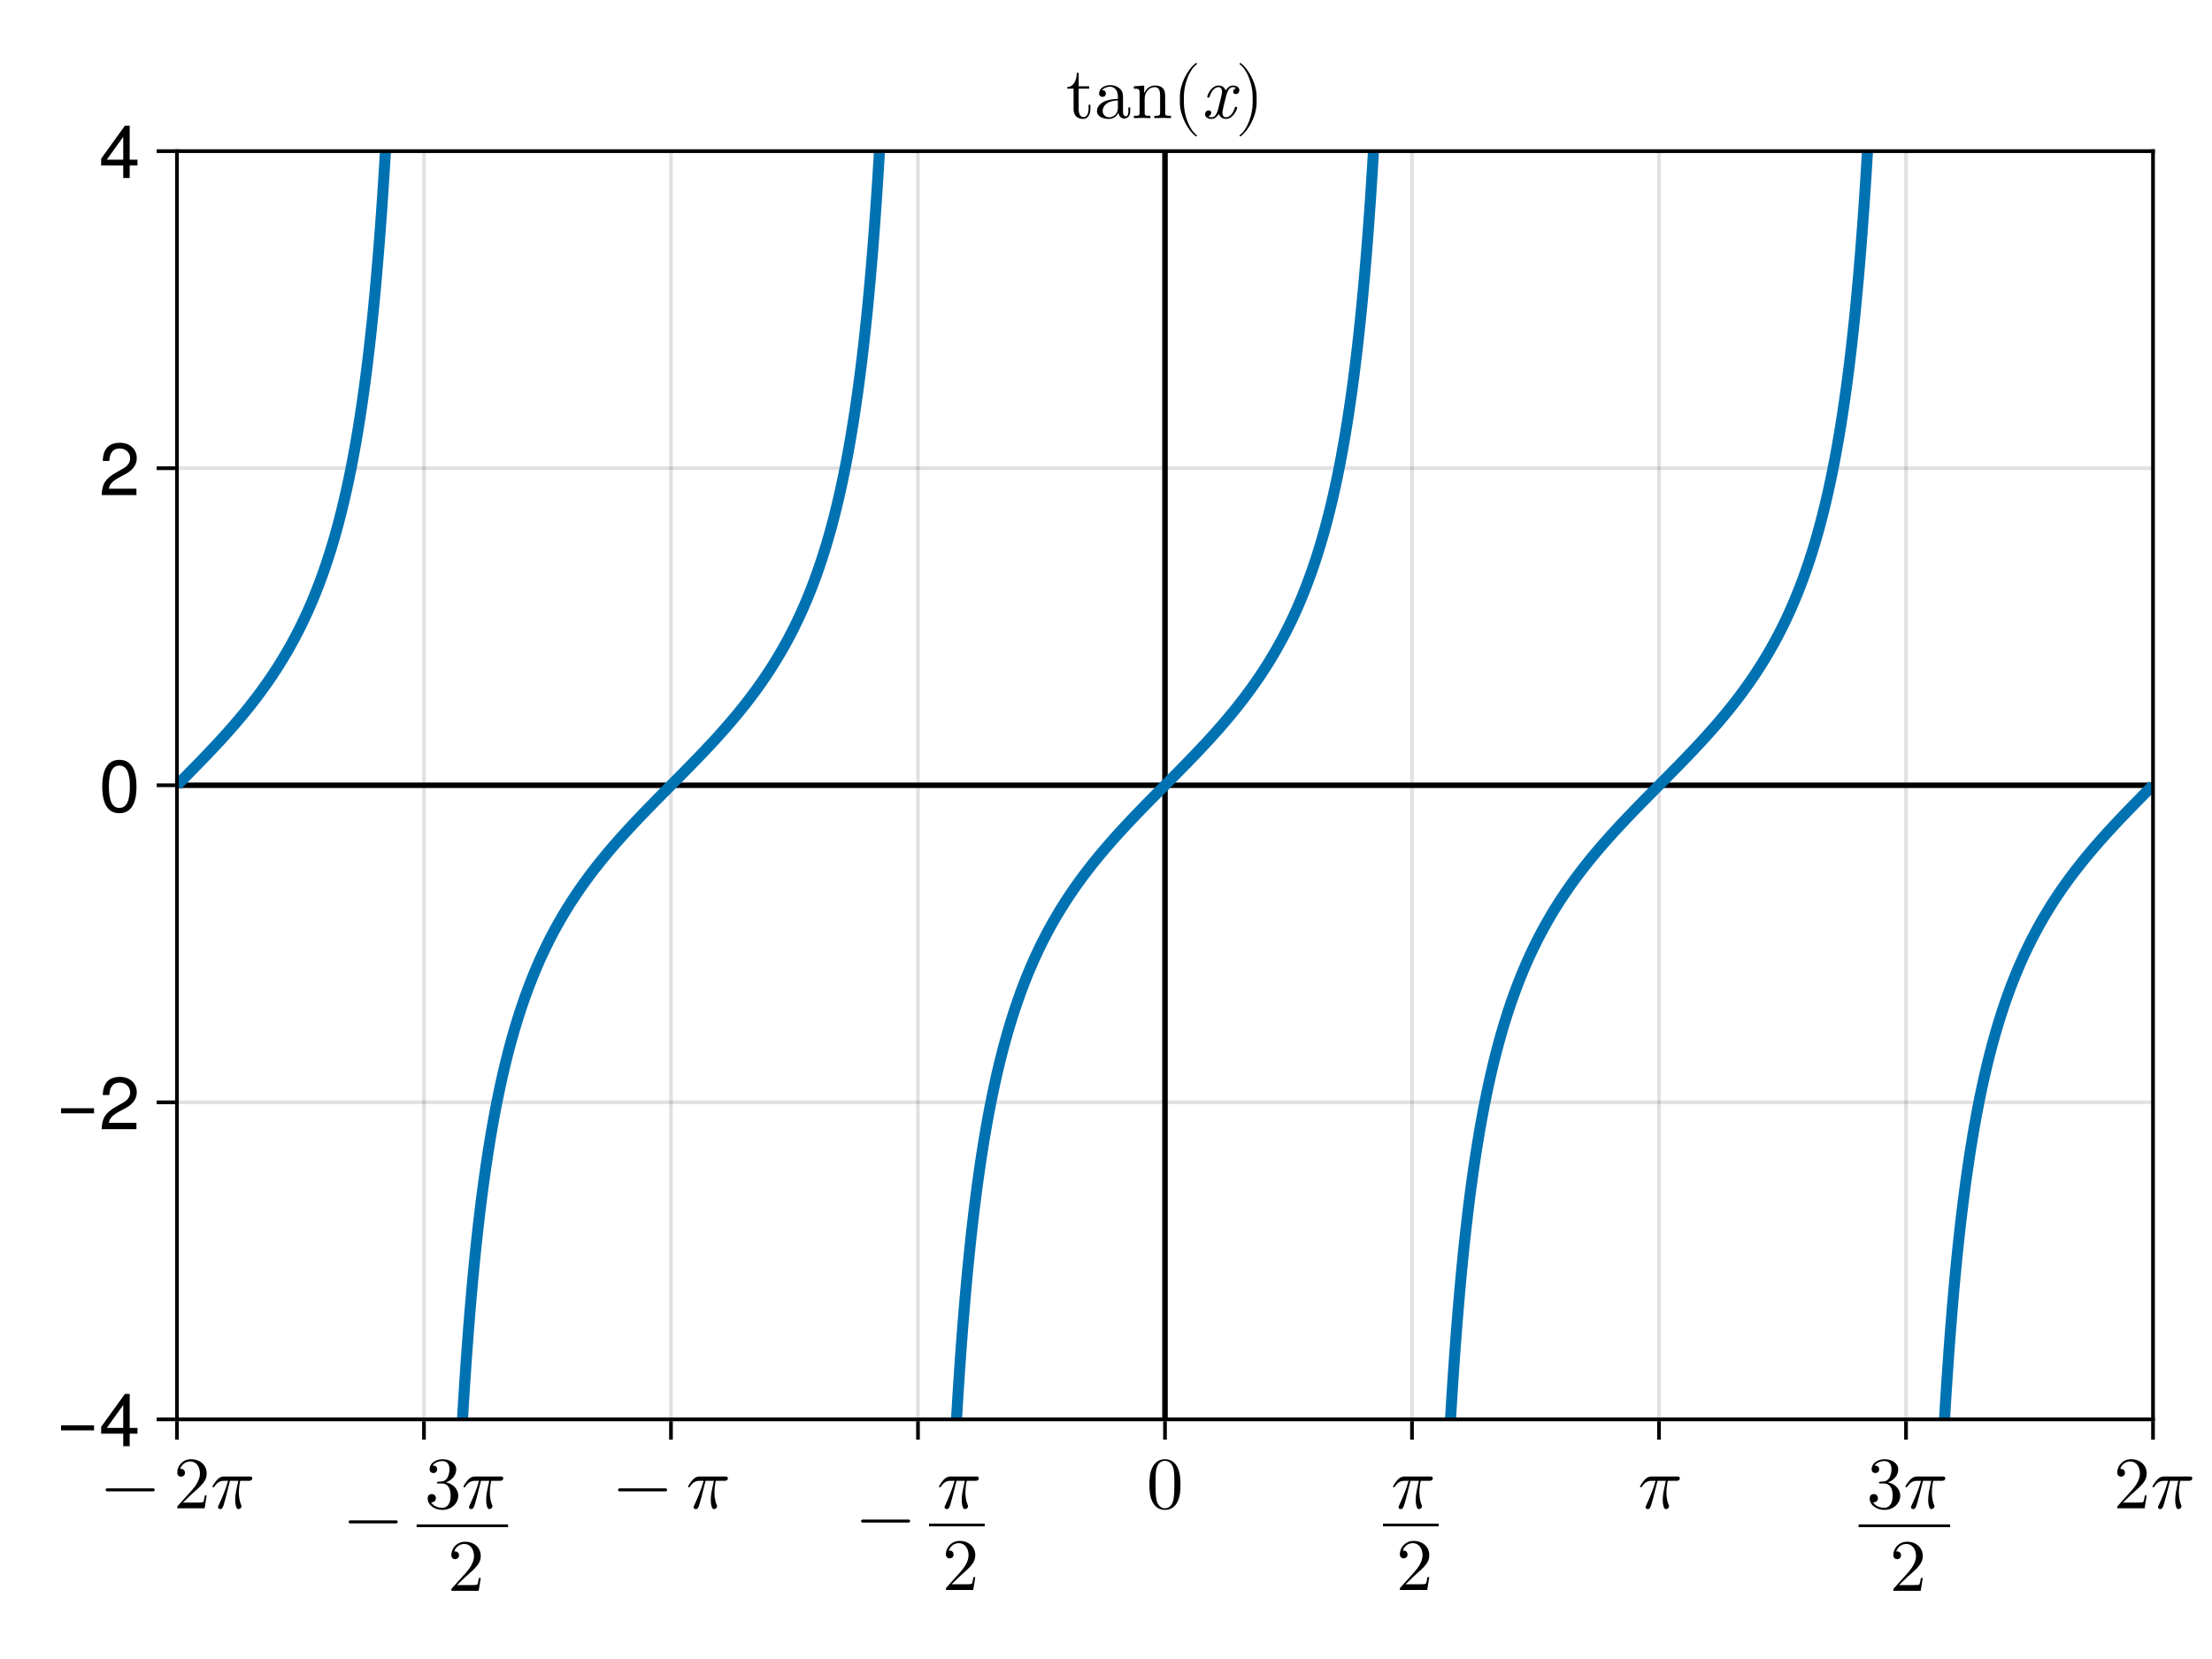 <?xml version="1.0" encoding="UTF-8"?>
<svg xmlns="http://www.w3.org/2000/svg" xmlns:xlink="http://www.w3.org/1999/xlink" width="600" height="450" viewBox="0 0 600 450">
<defs>
<g>
<g id="glyph-0-0-3e09efc8">
<path d="M 14.438 -5 C 14.438 -5.219 14.266 -5.406 14.047 -5.406 L 1.516 -5.406 C 1.297 -5.406 1.125 -5.219 1.125 -5 C 1.125 -4.781 1.297 -4.594 1.516 -4.594 L 14.047 -4.594 C 14.266 -4.594 14.438 -4.781 14.438 -5 Z M 14.438 -5 "/>
</g>
<g id="glyph-0-1-3e09efc8">
<path d="M 8.984 -3.484 L 8.484 -3.484 C 8.375 -2.875 8.234 -2 8.047 -1.703 C 7.906 -1.547 6.578 -1.547 6.141 -1.547 L 2.547 -1.547 L 4.656 -3.594 C 7.781 -6.359 8.984 -7.438 8.984 -9.438 C 8.984 -11.719 7.188 -13.312 4.734 -13.312 C 2.484 -13.312 1 -11.484 1 -9.703 C 1 -8.578 2 -8.578 2.062 -8.578 C 2.406 -8.578 3.094 -8.812 3.094 -9.641 C 3.094 -10.156 2.734 -10.688 2.047 -10.688 C 1.875 -10.688 1.844 -10.688 1.781 -10.656 C 2.234 -11.953 3.312 -12.703 4.484 -12.703 C 6.297 -12.703 7.156 -11.078 7.156 -9.438 C 7.156 -7.844 6.156 -6.266 5.062 -5.016 L 1.219 -0.734 C 1 -0.516 1 -0.484 1 0 L 8.422 0 Z M 8.984 -3.484 "/>
</g>
<g id="glyph-0-2-3e09efc8">
<path d="M 11.344 -8.141 C 11.344 -8.625 10.922 -8.625 10.547 -8.625 L 3.844 -8.625 C 3.406 -8.625 2.641 -8.625 1.766 -7.688 C 1.062 -6.906 0.547 -5.984 0.547 -5.875 C 0.547 -5.875 0.547 -5.688 0.781 -5.688 C 0.938 -5.688 0.984 -5.766 1.094 -5.922 C 2.078 -7.453 3.234 -7.453 3.641 -7.453 L 4.781 -7.453 C 4.141 -5.047 3.062 -2.625 2.219 -0.797 C 2.062 -0.5 2.062 -0.453 2.062 -0.312 C 2.062 0.062 2.375 0.219 2.641 0.219 C 3.234 0.219 3.406 -0.344 3.641 -1.078 C 3.922 -2 3.922 -2.047 4.188 -3.047 L 5.297 -7.453 L 7.562 -7.453 C 6.906 -4.5 6.719 -3.641 6.719 -2.297 C 6.719 -2 6.719 -1.453 6.875 -0.781 C 7.078 0.094 7.297 0.219 7.594 0.219 C 8 0.219 8.422 -0.141 8.422 -0.547 C 8.422 -0.656 8.422 -0.703 8.297 -0.984 C 7.719 -2.422 7.719 -3.719 7.719 -4.281 C 7.719 -5.344 7.859 -6.422 8.078 -7.453 L 10.359 -7.453 C 10.625 -7.453 11.344 -7.453 11.344 -8.141 Z M 11.344 -8.141 "/>
</g>
<g id="glyph-0-3-3e09efc8">
<path d="M 9.203 -6.406 C 9.203 -8 9.094 -9.594 8.406 -11.078 C 7.484 -13 5.844 -13.312 5 -13.312 C 3.797 -13.312 2.344 -12.797 1.516 -10.938 C 0.875 -9.562 0.781 -8 0.781 -6.406 C 0.781 -4.906 0.859 -3.094 1.688 -1.578 C 2.547 0.047 4 0.438 4.984 0.438 C 6.062 0.438 7.578 0.016 8.453 -1.875 C 9.094 -3.266 9.203 -4.812 9.203 -6.406 Z M 7.547 -6.641 C 7.547 -5.141 7.547 -3.781 7.312 -2.5 C 7.016 -0.594 5.875 0 4.984 0 C 4.203 0 3.016 -0.5 2.656 -2.422 C 2.438 -3.625 2.438 -5.453 2.438 -6.641 C 2.438 -7.922 2.438 -9.234 2.594 -10.312 C 2.984 -12.703 4.484 -12.875 4.984 -12.875 C 5.641 -12.875 6.953 -12.516 7.344 -10.547 C 7.547 -9.422 7.547 -7.906 7.547 -6.641 Z M 7.547 -6.641 "/>
</g>
<g id="glyph-0-4-3e09efc8">
<path d="M 9.141 -3.422 C 9.141 -5.062 7.875 -6.625 5.797 -7.047 C 7.438 -7.578 8.594 -8.984 8.594 -10.562 C 8.594 -12.203 6.844 -13.312 4.922 -13.312 C 2.906 -13.312 1.375 -12.125 1.375 -10.594 C 1.375 -9.938 1.812 -9.562 2.406 -9.562 C 3.016 -9.562 3.422 -10 3.422 -10.578 C 3.422 -11.578 2.484 -11.578 2.188 -11.578 C 2.797 -12.562 4.125 -12.812 4.844 -12.812 C 5.656 -12.812 6.766 -12.375 6.766 -10.578 C 6.766 -10.344 6.719 -9.188 6.203 -8.297 C 5.594 -7.344 4.922 -7.281 4.422 -7.266 C 4.266 -7.234 3.781 -7.203 3.641 -7.203 C 3.484 -7.188 3.344 -7.156 3.344 -6.953 C 3.344 -6.734 3.484 -6.734 3.812 -6.734 L 4.703 -6.734 C 6.344 -6.734 7.078 -5.375 7.078 -3.422 C 7.078 -0.703 5.703 -0.125 4.812 -0.125 C 3.953 -0.125 2.453 -0.453 1.766 -1.641 C 2.453 -1.547 3.078 -1.984 3.078 -2.734 C 3.078 -3.453 2.547 -3.859 1.953 -3.859 C 1.484 -3.859 0.844 -3.578 0.844 -2.703 C 0.844 -0.875 2.703 0.438 4.875 0.438 C 7.312 0.438 9.141 -1.375 9.141 -3.422 Z M 9.141 -3.422 "/>
</g>
<g id="glyph-0-5-3e09efc8">
<path d="M 9.656 -1.781 L 9.656 -2.906 L 9.156 -2.906 L 9.156 -1.781 C 9.156 -0.625 8.656 -0.5 8.438 -0.5 C 7.781 -0.5 7.703 -1.406 7.703 -1.5 L 7.703 -5.5 C 7.703 -6.344 7.703 -7.125 6.984 -7.859 C 6.203 -8.641 5.203 -8.953 4.234 -8.953 C 2.594 -8.953 1.219 -8.016 1.219 -6.703 C 1.219 -6.094 1.625 -5.766 2.141 -5.766 C 2.703 -5.766 3.062 -6.156 3.062 -6.688 C 3.062 -6.922 2.953 -7.578 2.047 -7.594 C 2.578 -8.297 3.562 -8.516 4.203 -8.516 C 5.188 -8.516 6.312 -7.734 6.312 -5.953 L 6.312 -5.219 C 5.297 -5.156 3.906 -5.094 2.641 -4.5 C 1.141 -3.812 0.641 -2.781 0.641 -1.906 C 0.641 -0.281 2.578 0.219 3.844 0.219 C 5.156 0.219 6.078 -0.578 6.453 -1.516 C 6.547 -0.719 7.078 0.125 8.016 0.125 C 8.438 0.125 9.656 -0.156 9.656 -1.781 Z M 6.312 -2.797 C 6.312 -0.906 4.875 -0.219 3.984 -0.219 C 3 -0.219 2.188 -0.922 2.188 -1.922 C 2.188 -3.016 3.016 -4.688 6.312 -4.797 Z M 6.312 -2.797 "/>
</g>
<g id="glyph-0-6-3e09efc8">
<path d="M 10.703 0 L 10.703 -0.625 C 9.656 -0.625 9.156 -0.625 9.141 -1.219 L 9.141 -5.047 C 9.141 -6.766 9.141 -7.375 8.516 -8.094 C 8.234 -8.438 7.578 -8.844 6.422 -8.844 C 4.953 -8.844 4.016 -7.984 3.453 -6.734 L 3.453 -8.844 L 0.641 -8.625 L 0.641 -8 C 2.047 -8 2.203 -7.859 2.203 -6.875 L 2.203 -1.516 C 2.203 -0.625 1.984 -0.625 0.641 -0.625 L 0.641 0 L 2.906 -0.062 L 5.141 0 L 5.141 -0.625 C 3.797 -0.625 3.578 -0.625 3.578 -1.516 L 3.578 -5.203 C 3.578 -7.281 5 -8.406 6.281 -8.406 C 7.547 -8.406 7.766 -7.312 7.766 -6.188 L 7.766 -1.516 C 7.766 -0.625 7.547 -0.625 6.203 -0.625 L 6.203 0 L 8.453 -0.062 Z M 10.703 0 "/>
</g>
<g id="glyph-0-7-3e09efc8">
<path d="M 6.641 4.766 C 6.641 4.703 6.594 4.641 6.562 4.594 C 4.484 3.047 3.094 -0.953 3.094 -4.156 L 3.094 -5.844 C 3.094 -9.047 4.484 -13.047 6.562 -14.594 C 6.594 -14.641 6.641 -14.703 6.641 -14.766 C 6.641 -14.859 6.547 -14.953 6.438 -14.953 C 6.406 -14.953 6.359 -14.938 6.312 -14.922 C 4.125 -13.266 2.016 -9.266 2.016 -5.844 L 2.016 -4.156 C 2.016 -0.734 4.125 3.266 6.312 4.922 C 6.359 4.938 6.406 4.953 6.438 4.953 C 6.547 4.953 6.641 4.859 6.641 4.766 Z M 6.641 4.766 "/>
</g>
<g id="glyph-1-0-3e09efc8">
<path d="M 14.438 -5 C 14.438 -5.219 14.266 -5.406 14.047 -5.406 L 1.516 -5.406 C 1.297 -5.406 1.125 -5.219 1.125 -5 C 1.125 -4.781 1.297 -4.594 1.516 -4.594 L 14.047 -4.594 C 14.266 -4.594 14.438 -4.781 14.438 -5 Z M 14.438 -5 "/>
</g>
<g id="glyph-1-1-3e09efc8">
<path d="M 11.344 -8.141 C 11.344 -8.625 10.922 -8.625 10.547 -8.625 L 3.844 -8.625 C 3.406 -8.625 2.641 -8.625 1.766 -7.688 C 1.062 -6.906 0.547 -5.984 0.547 -5.875 C 0.547 -5.875 0.547 -5.688 0.781 -5.688 C 0.938 -5.688 0.984 -5.766 1.094 -5.922 C 2.078 -7.453 3.234 -7.453 3.641 -7.453 L 4.781 -7.453 C 4.141 -5.047 3.062 -2.625 2.219 -0.797 C 2.062 -0.5 2.062 -0.453 2.062 -0.312 C 2.062 0.062 2.375 0.219 2.641 0.219 C 3.234 0.219 3.406 -0.344 3.641 -1.078 C 3.922 -2 3.922 -2.047 4.188 -3.047 L 5.297 -7.453 L 7.562 -7.453 C 6.906 -4.5 6.719 -3.641 6.719 -2.297 C 6.719 -2 6.719 -1.453 6.875 -0.781 C 7.078 0.094 7.297 0.219 7.594 0.219 C 8 0.219 8.422 -0.141 8.422 -0.547 C 8.422 -0.656 8.422 -0.703 8.297 -0.984 C 7.719 -2.422 7.719 -3.719 7.719 -4.281 C 7.719 -5.344 7.859 -6.422 8.078 -7.453 L 10.359 -7.453 C 10.625 -7.453 11.344 -7.453 11.344 -8.141 Z M 11.344 -8.141 "/>
</g>
<g id="glyph-2-0-3e09efc8">
<path d="M 9.141 -3.422 C 9.141 -5.062 7.875 -6.625 5.797 -7.047 C 7.438 -7.578 8.594 -8.984 8.594 -10.562 C 8.594 -12.203 6.844 -13.312 4.922 -13.312 C 2.906 -13.312 1.375 -12.125 1.375 -10.594 C 1.375 -9.938 1.812 -9.562 2.406 -9.562 C 3.016 -9.562 3.422 -10 3.422 -10.578 C 3.422 -11.578 2.484 -11.578 2.188 -11.578 C 2.797 -12.562 4.125 -12.812 4.844 -12.812 C 5.656 -12.812 6.766 -12.375 6.766 -10.578 C 6.766 -10.344 6.719 -9.188 6.203 -8.297 C 5.594 -7.344 4.922 -7.281 4.422 -7.266 C 4.266 -7.234 3.781 -7.203 3.641 -7.203 C 3.484 -7.188 3.344 -7.156 3.344 -6.953 C 3.344 -6.734 3.484 -6.734 3.812 -6.734 L 4.703 -6.734 C 6.344 -6.734 7.078 -5.375 7.078 -3.422 C 7.078 -0.703 5.703 -0.125 4.812 -0.125 C 3.953 -0.125 2.453 -0.453 1.766 -1.641 C 2.453 -1.547 3.078 -1.984 3.078 -2.734 C 3.078 -3.453 2.547 -3.859 1.953 -3.859 C 1.484 -3.859 0.844 -3.578 0.844 -2.703 C 0.844 -0.875 2.703 0.438 4.875 0.438 C 7.312 0.438 9.141 -1.375 9.141 -3.422 Z M 9.141 -3.422 "/>
</g>
<g id="glyph-2-1-3e09efc8">
<path d="M 8.984 -3.484 L 8.484 -3.484 C 8.375 -2.875 8.234 -2 8.047 -1.703 C 7.906 -1.547 6.578 -1.547 6.141 -1.547 L 2.547 -1.547 L 4.656 -3.594 C 7.781 -6.359 8.984 -7.438 8.984 -9.438 C 8.984 -11.719 7.188 -13.312 4.734 -13.312 C 2.484 -13.312 1 -11.484 1 -9.703 C 1 -8.578 2 -8.578 2.062 -8.578 C 2.406 -8.578 3.094 -8.812 3.094 -9.641 C 3.094 -10.156 2.734 -10.688 2.047 -10.688 C 1.875 -10.688 1.844 -10.688 1.781 -10.656 C 2.234 -11.953 3.312 -12.703 4.484 -12.703 C 6.297 -12.703 7.156 -11.078 7.156 -9.438 C 7.156 -7.844 6.156 -6.266 5.062 -5.016 L 1.219 -0.734 C 1 -0.516 1 -0.484 1 0 L 8.422 0 Z M 8.984 -3.484 "/>
</g>
<g id="glyph-3-0-3e09efc8">
<path d="M 14.438 -5 C 14.438 -5.219 14.266 -5.406 14.047 -5.406 L 1.516 -5.406 C 1.297 -5.406 1.125 -5.219 1.125 -5 C 1.125 -4.781 1.297 -4.594 1.516 -4.594 L 14.047 -4.594 C 14.266 -4.594 14.438 -4.781 14.438 -5 Z M 14.438 -5 "/>
</g>
<g id="glyph-4-0-3e09efc8">
<path d="M 8.984 -3.484 L 8.484 -3.484 C 8.375 -2.875 8.234 -2 8.047 -1.703 C 7.906 -1.547 6.578 -1.547 6.141 -1.547 L 2.547 -1.547 L 4.656 -3.594 C 7.781 -6.359 8.984 -7.438 8.984 -9.438 C 8.984 -11.719 7.188 -13.312 4.734 -13.312 C 2.484 -13.312 1 -11.484 1 -9.703 C 1 -8.578 2 -8.578 2.062 -8.578 C 2.406 -8.578 3.094 -8.812 3.094 -9.641 C 3.094 -10.156 2.734 -10.688 2.047 -10.688 C 1.875 -10.688 1.844 -10.688 1.781 -10.656 C 2.234 -11.953 3.312 -12.703 4.484 -12.703 C 6.297 -12.703 7.156 -11.078 7.156 -9.438 C 7.156 -7.844 6.156 -6.266 5.062 -5.016 L 1.219 -0.734 C 1 -0.516 1 -0.484 1 0 L 8.422 0 Z M 8.984 -3.484 "/>
</g>
<g id="glyph-5-0-3e09efc8">
<path d="M 11.344 -8.141 C 11.344 -8.625 10.922 -8.625 10.547 -8.625 L 3.844 -8.625 C 3.406 -8.625 2.641 -8.625 1.766 -7.688 C 1.062 -6.906 0.547 -5.984 0.547 -5.875 C 0.547 -5.875 0.547 -5.688 0.781 -5.688 C 0.938 -5.688 0.984 -5.766 1.094 -5.922 C 2.078 -7.453 3.234 -7.453 3.641 -7.453 L 4.781 -7.453 C 4.141 -5.047 3.062 -2.625 2.219 -0.797 C 2.062 -0.5 2.062 -0.453 2.062 -0.312 C 2.062 0.062 2.375 0.219 2.641 0.219 C 3.234 0.219 3.406 -0.344 3.641 -1.078 C 3.922 -2 3.922 -2.047 4.188 -3.047 L 5.297 -7.453 L 7.562 -7.453 C 6.906 -4.5 6.719 -3.641 6.719 -2.297 C 6.719 -2 6.719 -1.453 6.875 -0.781 C 7.078 0.094 7.297 0.219 7.594 0.219 C 8 0.219 8.422 -0.141 8.422 -0.547 C 8.422 -0.656 8.422 -0.703 8.297 -0.984 C 7.719 -2.422 7.719 -3.719 7.719 -4.281 C 7.719 -5.344 7.859 -6.422 8.078 -7.453 L 10.359 -7.453 C 10.625 -7.453 11.344 -7.453 11.344 -8.141 Z M 11.344 -8.141 "/>
</g>
<g id="glyph-6-0-3e09efc8">
<path d="M 10.312 -4.312 C 10.312 -4.312 1.359 -4.312 1.359 -4.312 C 1.359 -4.312 1.359 -5.688 1.359 -5.688 C 1.359 -5.688 10.312 -5.688 10.312 -5.688 C 10.312 -5.688 10.312 -4.312 10.312 -4.312 Z M 10.312 -4.312 "/>
</g>
<g id="glyph-7-0-3e09efc8">
<path d="M 10.406 -3.406 C 10.406 -3.406 8.297 -3.406 8.297 -3.406 C 8.297 -3.406 8.297 0 8.297 0 C 8.297 0 6.547 0 6.547 0 C 6.547 0 6.547 -3.406 6.547 -3.406 C 6.547 -3.406 0.562 -3.406 0.562 -3.406 C 0.562 -3.406 0.562 -5.266 0.562 -5.266 C 0.562 -5.266 7 -14.188 7 -14.188 C 7 -14.188 8.297 -14.188 8.297 -14.188 C 8.297 -14.188 8.297 -4.984 8.297 -4.984 C 8.297 -4.984 10.406 -4.984 10.406 -4.984 C 10.406 -4.984 10.406 -3.406 10.406 -3.406 Z M 6.547 -4.984 C 6.547 -4.984 6.547 -11.188 6.547 -11.188 C 6.547 -11.188 2.094 -4.984 2.094 -4.984 C 2.094 -4.984 6.547 -4.984 6.547 -4.984 Z M 6.547 -4.984 "/>
</g>
<g id="glyph-7-1-3e09efc8">
<path d="M 10.219 -10.016 C 10.219 -8.281 9.203 -6.797 7.219 -5.734 C 7.219 -5.734 5.219 -4.656 5.219 -4.656 C 3.484 -3.641 2.844 -2.906 2.656 -1.734 C 2.656 -1.734 10.125 -1.734 10.125 -1.734 C 10.125 -1.734 10.125 0 10.125 0 C 10.125 0 0.688 0 0.688 0 C 0.844 -3.125 1.703 -4.453 4.656 -6.141 C 4.656 -6.141 6.5 -7.188 6.5 -7.188 C 7.766 -7.906 8.422 -8.859 8.422 -9.984 C 8.422 -11.5 7.219 -12.641 5.625 -12.641 C 3.875 -12.641 2.906 -11.641 2.766 -9.266 C 2.766 -9.266 1 -9.266 1 -9.266 C 1.094 -12.703 2.781 -14.188 5.688 -14.188 C 8.359 -14.188 10.219 -12.422 10.219 -10.016 Z M 10.219 -10.016 "/>
</g>
<g id="glyph-8-0-3e09efc8">
<path d="M 10.141 -6.812 C 10.141 -2.156 8.5 0.297 5.5 0.297 C 2.453 0.297 0.859 -2.156 0.859 -6.938 C 0.859 -11.703 2.438 -14.188 5.5 -14.188 C 8.578 -14.188 10.141 -11.734 10.141 -6.812 Z M 8.344 -6.984 C 8.344 -10.781 7.406 -12.625 5.5 -12.625 C 3.594 -12.625 2.656 -10.797 2.656 -6.922 C 2.656 -3.047 3.594 -1.156 5.453 -1.156 C 7.422 -1.156 8.344 -2.953 8.344 -6.984 Z M 8.344 -6.984 "/>
</g>
<g id="glyph-8-1-3e09efc8">
<path d="M 10.406 -3.406 C 10.406 -3.406 8.297 -3.406 8.297 -3.406 C 8.297 -3.406 8.297 0 8.297 0 C 8.297 0 6.547 0 6.547 0 C 6.547 0 6.547 -3.406 6.547 -3.406 C 6.547 -3.406 0.562 -3.406 0.562 -3.406 C 0.562 -3.406 0.562 -5.266 0.562 -5.266 C 0.562 -5.266 7 -14.188 7 -14.188 C 7 -14.188 8.297 -14.188 8.297 -14.188 C 8.297 -14.188 8.297 -4.984 8.297 -4.984 C 8.297 -4.984 10.406 -4.984 10.406 -4.984 C 10.406 -4.984 10.406 -3.406 10.406 -3.406 Z M 6.547 -4.984 C 6.547 -4.984 6.547 -11.188 6.547 -11.188 C 6.547 -11.188 2.094 -4.984 2.094 -4.984 C 2.094 -4.984 6.547 -4.984 6.547 -4.984 Z M 6.547 -4.984 "/>
</g>
<g id="glyph-9-0-3e09efc8">
<path d="M 6.641 -2.484 L 6.641 -3.625 L 6.141 -3.625 L 6.141 -2.516 C 6.141 -1.047 5.547 -0.281 4.797 -0.281 C 3.453 -0.281 3.453 -2.094 3.453 -2.438 L 3.453 -8 L 6.312 -8 L 6.312 -8.625 L 3.453 -8.625 L 3.453 -12.297 L 2.953 -12.297 C 2.938 -10.656 2.344 -8.516 0.375 -8.438 L 0.375 -8 L 2.078 -8 L 2.078 -2.484 C 2.078 -0.016 3.938 0.219 4.656 0.219 C 6.078 0.219 6.641 -1.203 6.641 -2.484 Z M 6.641 -2.484 "/>
</g>
<g id="glyph-9-1-3e09efc8">
<path d="M 5.766 -4.156 L 5.766 -5.844 C 5.766 -9.266 3.656 -13.266 1.453 -14.922 C 1.422 -14.938 1.375 -14.953 1.344 -14.953 C 1.234 -14.953 1.141 -14.859 1.141 -14.766 C 1.141 -14.703 1.188 -14.641 1.219 -14.594 C 3.297 -13.047 4.688 -9.047 4.688 -5.844 L 4.688 -4.156 C 4.688 -0.953 3.297 3.047 1.219 4.594 C 1.188 4.641 1.141 4.703 1.141 4.766 C 1.141 4.859 1.234 4.953 1.344 4.953 C 1.375 4.953 1.422 4.938 1.453 4.922 C 3.656 3.266 5.766 -0.734 5.766 -4.156 Z M 5.766 -4.156 "/>
</g>
<g id="glyph-10-0-3e09efc8">
<path d="M 9.766 -2.859 C 9.766 -3.062 9.594 -3.062 9.453 -3.062 C 9.219 -3.062 9.203 -3.047 9.094 -2.719 C 8.562 -1 7.562 -0.219 6.719 -0.219 C 6.312 -0.219 5.781 -0.453 5.781 -1.5 C 5.781 -1.984 6 -2.844 6.156 -3.516 L 6.844 -6.266 C 7.125 -7.297 7.656 -8.406 8.594 -8.406 C 8.656 -8.406 9.156 -8.406 9.484 -8.125 C 8.688 -7.922 8.688 -7.156 8.688 -7.156 C 8.688 -6.906 8.859 -6.516 9.375 -6.516 C 9.734 -6.516 10.359 -6.797 10.359 -7.578 C 10.359 -8.594 9.203 -8.844 8.625 -8.844 C 7.516 -8.844 6.859 -7.859 6.656 -7.484 C 6.219 -8.688 5.234 -8.844 4.734 -8.844 C 2.734 -8.844 1.656 -6.219 1.656 -5.766 C 1.656 -5.562 1.859 -5.562 1.953 -5.562 C 2.219 -5.562 2.219 -5.578 2.312 -5.906 C 2.859 -7.625 3.906 -8.406 4.703 -8.406 C 5.281 -8.406 5.656 -7.938 5.656 -7.141 C 5.656 -6.656 5.422 -5.688 5.234 -4.938 L 4.781 -3.125 C 4.453 -1.812 4.047 -0.219 2.844 -0.219 C 2.781 -0.219 2.297 -0.219 1.953 -0.5 C 2.562 -0.656 2.734 -1.156 2.734 -1.453 C 2.734 -1.984 2.312 -2.094 2.062 -2.094 C 1.562 -2.094 1.062 -1.688 1.062 -1.016 C 1.062 -0.234 1.906 0.219 2.812 0.219 C 3.781 0.219 4.438 -0.547 4.781 -1.141 C 5.188 0 6.156 0.219 6.688 0.219 C 8.734 0.219 9.766 -2.453 9.766 -2.859 Z M 9.766 -2.859 "/>
</g>
</g>
<clipPath id="clip-0-3e09efc8">
<path clip-rule="nonzero" d="M 315 41 L 317 41 L 317 385 L 315 385 Z M 315 41 "/>
</clipPath>
<clipPath id="clip-1-3e09efc8">
<path clip-rule="nonzero" d="M 48 212 L 584 212 L 584 214 L 48 214 Z M 48 212 "/>
</clipPath>
<clipPath id="clip-2-3e09efc8">
<path clip-rule="nonzero" d="M 48 41 L 114 41 L 114 222 L 48 222 Z M 48 41 "/>
</clipPath>
<clipPath id="clip-3-3e09efc8">
<path clip-rule="nonzero" d="M 116 41 L 248 41 L 248 385 L 116 385 Z M 116 41 "/>
</clipPath>
<clipPath id="clip-4-3e09efc8">
<path clip-rule="nonzero" d="M 250 41 L 382 41 L 382 385 L 250 385 Z M 250 41 "/>
</clipPath>
<clipPath id="clip-5-3e09efc8">
<path clip-rule="nonzero" d="M 384 41 L 516 41 L 516 385 L 384 385 Z M 384 41 "/>
</clipPath>
<clipPath id="clip-6-3e09efc8">
<path clip-rule="nonzero" d="M 518 204 L 584 204 L 584 385 L 518 385 Z M 518 204 "/>
</clipPath>
</defs>
<rect x="-60" y="-45" width="720" height="540" fill="rgb(100%, 100%, 100%)" fill-opacity="1"/>
<path fill-rule="nonzero" fill="rgb(100%, 100%, 100%)" fill-opacity="1" d="M 48 385 L 584 385 L 584 41 L 48 41 Z M 48 385 "/>
<path fill="none" stroke-width="1" stroke-linecap="butt" stroke-linejoin="miter" stroke="rgb(0%, 0%, 0%)" stroke-opacity="0.12" stroke-miterlimit="1.155" d="M 48 385 L 48 41 "/>
<path fill="none" stroke-width="1" stroke-linecap="butt" stroke-linejoin="miter" stroke="rgb(0%, 0%, 0%)" stroke-opacity="0.12" stroke-miterlimit="1.155" d="M 115 385 L 115 41 "/>
<path fill="none" stroke-width="1" stroke-linecap="butt" stroke-linejoin="miter" stroke="rgb(0%, 0%, 0%)" stroke-opacity="0.12" stroke-miterlimit="1.155" d="M 182 385 L 182 41 "/>
<path fill="none" stroke-width="1" stroke-linecap="butt" stroke-linejoin="miter" stroke="rgb(0%, 0%, 0%)" stroke-opacity="0.12" stroke-miterlimit="1.155" d="M 249 385 L 249 41 "/>
<path fill="none" stroke-width="1" stroke-linecap="butt" stroke-linejoin="miter" stroke="rgb(0%, 0%, 0%)" stroke-opacity="0.12" stroke-miterlimit="1.155" d="M 316 385 L 316 41 "/>
<path fill="none" stroke-width="1" stroke-linecap="butt" stroke-linejoin="miter" stroke="rgb(0%, 0%, 0%)" stroke-opacity="0.12" stroke-miterlimit="1.155" d="M 383 385 L 383 41 "/>
<path fill="none" stroke-width="1" stroke-linecap="butt" stroke-linejoin="miter" stroke="rgb(0%, 0%, 0%)" stroke-opacity="0.12" stroke-miterlimit="1.155" d="M 450 385 L 450 41 "/>
<path fill="none" stroke-width="1" stroke-linecap="butt" stroke-linejoin="miter" stroke="rgb(0%, 0%, 0%)" stroke-opacity="0.12" stroke-miterlimit="1.155" d="M 517 385 L 517 41 "/>
<path fill="none" stroke-width="1" stroke-linecap="butt" stroke-linejoin="miter" stroke="rgb(0%, 0%, 0%)" stroke-opacity="0.12" stroke-miterlimit="1.155" d="M 584 385 L 584 41 "/>
<path fill="none" stroke-width="1" stroke-linecap="butt" stroke-linejoin="miter" stroke="rgb(0%, 0%, 0%)" stroke-opacity="0.12" stroke-miterlimit="1.155" d="M 48 385 L 584 385 "/>
<path fill="none" stroke-width="1" stroke-linecap="butt" stroke-linejoin="miter" stroke="rgb(0%, 0%, 0%)" stroke-opacity="0.12" stroke-miterlimit="1.155" d="M 48 299 L 584 299 "/>
<path fill="none" stroke-width="1" stroke-linecap="butt" stroke-linejoin="miter" stroke="rgb(0%, 0%, 0%)" stroke-opacity="0.12" stroke-miterlimit="1.155" d="M 48 213 L 584 213 "/>
<path fill="none" stroke-width="1" stroke-linecap="butt" stroke-linejoin="miter" stroke="rgb(0%, 0%, 0%)" stroke-opacity="0.12" stroke-miterlimit="1.155" d="M 48 127 L 584 127 "/>
<path fill="none" stroke-width="1" stroke-linecap="butt" stroke-linejoin="miter" stroke="rgb(0%, 0%, 0%)" stroke-opacity="0.12" stroke-miterlimit="1.155" d="M 48 41 L 584 41 "/>
<g fill="rgb(0%, 0%, 0%)" fill-opacity="1">
<use xlink:href="#glyph-0-0-3e09efc8" x="27.52" y="409.12"/>
</g>
<g fill="rgb(0%, 0%, 0%)" fill-opacity="1">
<use xlink:href="#glyph-0-1-3e09efc8" x="47.08" y="409.12"/>
</g>
<g fill="rgb(0%, 0%, 0%)" fill-opacity="1">
<use xlink:href="#glyph-0-2-3e09efc8" x="57.08" y="409.12"/>
</g>
<g fill="rgb(0%, 0%, 0%)" fill-opacity="1">
<use xlink:href="#glyph-1-0-3e09efc8" x="93.442" y="417.805"/>
</g>
<g fill="rgb(0%, 0%, 0%)" fill-opacity="1">
<use xlink:href="#glyph-2-0-3e09efc8" x="115.157" y="409.12"/>
</g>
<g fill="rgb(0%, 0%, 0%)" fill-opacity="1">
<use xlink:href="#glyph-1-1-3e09efc8" x="125.158" y="409.12"/>
</g>
<g fill="rgb(0%, 0%, 0%)" fill-opacity="1">
<use xlink:href="#glyph-2-1-3e09efc8" x="121.418" y="431.5"/>
</g>
<g fill="rgb(0%, 0%, 0%)" fill-opacity="1">
<use xlink:href="#glyph-3-0-3e09efc8" x="166.52" y="409.12"/>
</g>
<g fill="rgb(0%, 0%, 0%)" fill-opacity="1">
<use xlink:href="#glyph-0-2-3e09efc8" x="186.08" y="409.12"/>
</g>
<g fill="rgb(0%, 0%, 0%)" fill-opacity="1">
<use xlink:href="#glyph-0-0-3e09efc8" x="232.438" y="417.585"/>
</g>
<g fill="rgb(0%, 0%, 0%)" fill-opacity="1">
<use xlink:href="#glyph-0-2-3e09efc8" x="254.152" y="409.12"/>
</g>
<g fill="rgb(0%, 0%, 0%)" fill-opacity="1">
<use xlink:href="#glyph-0-1-3e09efc8" x="255.562" y="431.28"/>
</g>
<g fill="rgb(0%, 0%, 0%)" fill-opacity="1">
<use xlink:href="#glyph-0-3-3e09efc8" x="311" y="409.12"/>
</g>
<g fill="rgb(0%, 0%, 0%)" fill-opacity="1">
<use xlink:href="#glyph-0-2-3e09efc8" x="377.295" y="409.12"/>
</g>
<g fill="rgb(0%, 0%, 0%)" fill-opacity="1">
<use xlink:href="#glyph-4-0-3e09efc8" x="378.705" y="431.28"/>
</g>
<g fill="rgb(0%, 0%, 0%)" fill-opacity="1">
<use xlink:href="#glyph-0-2-3e09efc8" x="444.3" y="409.12"/>
</g>
<g fill="rgb(0%, 0%, 0%)" fill-opacity="1">
<use xlink:href="#glyph-0-4-3e09efc8" x="506.3" y="409.12"/>
</g>
<g fill="rgb(0%, 0%, 0%)" fill-opacity="1">
<use xlink:href="#glyph-0-2-3e09efc8" x="516.3" y="409.12"/>
</g>
<g fill="rgb(0%, 0%, 0%)" fill-opacity="1">
<use xlink:href="#glyph-0-1-3e09efc8" x="512.56" y="431.5"/>
</g>
<g fill="rgb(0%, 0%, 0%)" fill-opacity="1">
<use xlink:href="#glyph-0-1-3e09efc8" x="573.3" y="409.12"/>
</g>
<g fill="rgb(0%, 0%, 0%)" fill-opacity="1">
<use xlink:href="#glyph-5-0-3e09efc8" x="583.3" y="409.12"/>
</g>
<path fill="none" stroke-width="0.75" stroke-linecap="butt" stroke-linejoin="miter" stroke="rgb(0%, 0%, 0%)" stroke-opacity="1" stroke-miterlimit="1.155" d="M 113.004 413.871 L 137.812 413.871 "/>
<path fill="none" stroke-width="0.75" stroke-linecap="butt" stroke-linejoin="miter" stroke="rgb(0%, 0%, 0%)" stroke-opacity="1" stroke-miterlimit="1.155" d="M 251.996 413.648 L 267.109 413.648 "/>
<path fill="none" stroke-width="0.75" stroke-linecap="butt" stroke-linejoin="miter" stroke="rgb(0%, 0%, 0%)" stroke-opacity="1" stroke-miterlimit="1.155" d="M 375.141 413.648 L 390.25 413.648 "/>
<path fill="none" stroke-width="0.75" stroke-linecap="butt" stroke-linejoin="miter" stroke="rgb(0%, 0%, 0%)" stroke-opacity="1" stroke-miterlimit="1.155" d="M 504.145 413.871 L 528.953 413.871 "/>
<g fill="rgb(0%, 0%, 0%)" fill-opacity="1">
<use xlink:href="#glyph-6-0-3e09efc8" x="15.2" y="392.29"/>
</g>
<g fill="rgb(0%, 0%, 0%)" fill-opacity="1">
<use xlink:href="#glyph-7-0-3e09efc8" x="26.88" y="392.29"/>
</g>
<g fill="rgb(0%, 0%, 0%)" fill-opacity="1">
<use xlink:href="#glyph-6-0-3e09efc8" x="15.2" y="306.29"/>
</g>
<g fill="rgb(0%, 0%, 0%)" fill-opacity="1">
<use xlink:href="#glyph-7-1-3e09efc8" x="26.88" y="306.29"/>
</g>
<g fill="rgb(0%, 0%, 0%)" fill-opacity="1">
<use xlink:href="#glyph-8-0-3e09efc8" x="26.88" y="220.29"/>
</g>
<g fill="rgb(0%, 0%, 0%)" fill-opacity="1">
<use xlink:href="#glyph-7-1-3e09efc8" x="26.88" y="134.29"/>
</g>
<g fill="rgb(0%, 0%, 0%)" fill-opacity="1">
<use xlink:href="#glyph-8-1-3e09efc8" x="26.88" y="48.29"/>
</g>
<g fill="rgb(0%, 0%, 0%)" fill-opacity="1">
<use xlink:href="#glyph-9-0-3e09efc8" x="289.13" y="32.04"/>
</g>
<g fill="rgb(0%, 0%, 0%)" fill-opacity="1">
<use xlink:href="#glyph-0-5-3e09efc8" x="296.91" y="32.04"/>
</g>
<g fill="rgb(0%, 0%, 0%)" fill-opacity="1">
<use xlink:href="#glyph-0-6-3e09efc8" x="306.91" y="32.04"/>
</g>
<g fill="rgb(0%, 0%, 0%)" fill-opacity="1">
<use xlink:href="#glyph-0-7-3e09efc8" x="318.03" y="32.04"/>
</g>
<g fill="rgb(0%, 0%, 0%)" fill-opacity="1">
<use xlink:href="#glyph-10-0-3e09efc8" x="325.81" y="32.04"/>
</g>
<g fill="rgb(0%, 0%, 0%)" fill-opacity="1">
<use xlink:href="#glyph-9-1-3e09efc8" x="335.09" y="32.04"/>
</g>
<g clip-path="url(#clip-0-3e09efc8)">
<path fill="none" stroke-width="1.5" stroke-linecap="butt" stroke-linejoin="miter" stroke="rgb(0%, 0%, 0%)" stroke-opacity="1" stroke-miterlimit="1.155" d="M 316 385 L 316 41 "/>
</g>
<g clip-path="url(#clip-1-3e09efc8)">
<path fill="none" stroke-width="1.5" stroke-linecap="butt" stroke-linejoin="miter" stroke="rgb(0%, 0%, 0%)" stroke-opacity="1" stroke-miterlimit="1.155" d="M 48 213 L 584 213 "/>
</g>
<g clip-path="url(#clip-2-3e09efc8)">
<path fill="none" stroke-width="3" stroke-linecap="butt" stroke-linejoin="miter" stroke="rgb(0%, 44.706%, 69.804%)" stroke-opacity="1" stroke-miterlimit="2" d="M 48 213 L 48.105 212.891 L 48.215 212.785 L 48.32 212.676 L 48.645 212.352 L 48.75 212.242 L 48.859 212.137 L 49.07 211.918 L 49.18 211.812 L 49.285 211.703 L 49.395 211.594 L 49.5 211.484 L 49.609 211.379 L 49.715 211.27 L 50.039 210.945 L 50.25 210.727 L 50.359 210.621 L 50.465 210.512 L 50.574 210.402 L 50.68 210.293 L 50.789 210.188 L 50.895 210.078 L 51.004 209.969 L 51.215 209.75 L 51.539 209.426 L 51.645 209.316 L 51.754 209.207 L 51.859 209.098 L 51.969 208.988 L 52.074 208.879 L 52.184 208.77 L 52.395 208.551 L 52.504 208.441 L 52.609 208.332 L 52.719 208.223 L 52.824 208.113 L 52.934 208.004 L 53.039 207.895 L 53.148 207.785 L 53.359 207.566 L 53.469 207.457 L 53.574 207.348 L 53.684 207.238 L 53.789 207.125 L 53.898 207.016 L 54.004 206.906 L 54.113 206.797 L 54.219 206.688 L 54.324 206.574 L 54.434 206.465 L 54.539 206.355 L 54.648 206.242 L 54.754 206.133 L 54.863 206.023 L 54.969 205.91 L 55.078 205.801 L 55.184 205.688 L 55.293 205.578 L 55.398 205.465 L 55.504 205.355 L 55.613 205.242 L 55.719 205.133 L 55.828 205.02 L 55.934 204.906 L 56.043 204.797 L 56.148 204.684 L 56.258 204.57 L 56.363 204.461 L 56.469 204.348 L 56.578 204.234 L 56.684 204.121 L 56.793 204.008 L 56.898 203.895 L 57.008 203.781 L 57.113 203.668 L 57.223 203.555 L 57.434 203.328 L 57.543 203.215 L 57.648 203.102 L 57.758 202.988 L 57.863 202.875 L 57.973 202.762 L 58.078 202.645 L 58.188 202.531 L 58.293 202.418 L 58.402 202.301 L 58.613 202.074 L 58.723 201.957 L 58.828 201.844 L 58.938 201.727 L 59.043 201.609 L 59.152 201.496 L 59.258 201.379 L 59.367 201.262 L 59.473 201.148 L 59.578 201.031 L 59.688 200.914 L 59.793 200.797 L 59.902 200.68 L 60.008 200.562 L 60.117 200.445 L 60.223 200.328 L 60.332 200.211 L 60.543 199.977 L 60.652 199.855 L 60.758 199.738 L 60.867 199.621 L 60.973 199.5 L 61.082 199.383 L 61.188 199.266 L 61.297 199.145 L 61.402 199.027 L 61.512 198.906 L 61.617 198.785 L 61.723 198.668 L 61.832 198.547 L 61.938 198.426 L 62.047 198.305 L 62.152 198.184 L 62.262 198.062 L 62.367 197.941 L 62.477 197.82 L 62.688 197.578 L 62.797 197.453 L 62.902 197.332 L 63.012 197.211 L 63.117 197.086 L 63.227 196.965 L 63.332 196.84 L 63.441 196.719 L 63.547 196.594 L 63.656 196.469 L 63.762 196.344 L 63.867 196.223 L 63.977 196.098 L 64.082 195.973 L 64.191 195.848 L 64.297 195.723 L 64.406 195.594 L 64.512 195.469 L 64.621 195.344 L 64.727 195.215 L 64.832 195.09 L 64.941 194.961 L 65.047 194.836 L 65.156 194.707 L 65.262 194.582 L 65.371 194.453 L 65.477 194.324 L 65.586 194.195 L 65.797 193.938 L 65.906 193.809 L 66.012 193.68 L 66.121 193.547 L 66.227 193.418 L 66.336 193.285 L 66.441 193.156 L 66.551 193.023 L 66.656 192.895 L 66.766 192.762 L 66.977 192.496 L 67.086 192.363 L 67.191 192.23 L 67.301 192.098 L 67.406 191.965 L 67.516 191.828 L 67.621 191.695 L 67.73 191.559 L 67.836 191.426 L 67.941 191.289 L 68.051 191.152 L 68.156 191.016 L 68.266 190.879 L 68.371 190.742 L 68.48 190.605 L 68.586 190.469 L 68.695 190.332 L 68.801 190.191 L 68.906 190.055 L 69.016 189.914 L 69.121 189.777 L 69.23 189.637 L 69.336 189.496 L 69.445 189.355 L 69.551 189.215 L 69.66 189.074 L 69.766 188.93 L 69.875 188.789 L 69.98 188.645 L 70.086 188.504 L 70.195 188.359 L 70.301 188.215 L 70.41 188.07 L 70.516 187.926 L 70.625 187.781 L 70.73 187.637 L 70.84 187.492 L 70.945 187.344 L 71.051 187.199 L 71.16 187.051 L 71.266 186.902 L 71.375 186.754 L 71.48 186.605 L 71.59 186.457 L 71.695 186.309 L 71.805 186.156 L 71.91 186.008 L 72.02 185.855 L 72.23 185.551 L 72.34 185.398 L 72.445 185.246 L 72.555 185.094 L 72.66 184.941 L 72.77 184.785 L 72.875 184.633 L 72.984 184.477 L 73.195 184.164 L 73.305 184.008 L 73.41 183.848 L 73.52 183.691 L 73.625 183.531 L 73.734 183.371 L 73.84 183.215 L 73.949 183.055 L 74.055 182.891 L 74.16 182.73 L 74.27 182.57 L 74.375 182.406 L 74.484 182.242 L 74.59 182.078 L 74.699 181.914 L 74.805 181.75 L 74.914 181.586 L 75.02 181.418 L 75.129 181.254 L 75.34 180.918 L 75.449 180.75 L 75.555 180.578 L 75.664 180.41 L 75.77 180.238 L 75.879 180.066 L 75.984 179.895 L 76.094 179.723 L 76.199 179.551 L 76.305 179.375 L 76.414 179.203 L 76.52 179.027 L 76.629 178.852 L 76.734 178.676 L 76.844 178.496 L 76.949 178.32 L 77.059 178.141 L 77.27 177.781 L 77.379 177.598 L 77.484 177.418 L 77.594 177.234 L 77.699 177.051 L 77.809 176.867 L 77.914 176.684 L 78.023 176.496 L 78.129 176.312 L 78.238 176.125 L 78.344 175.938 L 78.449 175.746 L 78.559 175.559 L 78.664 175.367 L 78.773 175.176 L 78.879 174.984 L 78.988 174.789 L 79.094 174.598 L 79.203 174.402 L 79.309 174.207 L 79.414 174.008 L 79.523 173.812 L 79.629 173.613 L 79.738 173.414 L 79.844 173.215 L 79.953 173.012 L 80.059 172.812 L 80.168 172.609 L 80.273 172.402 L 80.383 172.199 L 80.594 171.785 L 80.703 171.578 L 80.809 171.371 L 80.918 171.16 L 81.023 170.949 L 81.133 170.738 L 81.238 170.523 L 81.348 170.309 L 81.559 169.879 L 81.668 169.66 L 81.773 169.441 L 81.883 169.223 L 81.988 169.004 L 82.098 168.781 L 82.203 168.559 L 82.312 168.332 L 82.418 168.109 L 82.523 167.883 L 82.633 167.652 L 82.738 167.426 L 82.848 167.195 L 82.953 166.965 L 83.062 166.73 L 83.168 166.496 L 83.277 166.262 L 83.383 166.023 L 83.492 165.789 L 83.598 165.547 L 83.703 165.309 L 83.812 165.066 L 83.918 164.824 L 84.027 164.578 L 84.133 164.332 L 84.242 164.086 L 84.348 163.836 L 84.457 163.586 L 84.562 163.336 L 84.668 163.082 L 84.777 162.828 L 84.883 162.57 L 84.992 162.312 L 85.098 162.055 L 85.207 161.793 L 85.312 161.531 L 85.422 161.27 L 85.633 160.738 L 85.742 160.469 L 85.848 160.199 L 85.957 159.926 L 86.062 159.652 L 86.172 159.375 L 86.277 159.098 L 86.387 158.82 L 86.492 158.539 L 86.602 158.258 L 86.812 157.688 L 86.922 157.398 L 87.027 157.109 L 87.137 156.816 L 87.242 156.523 L 87.352 156.23 L 87.457 155.934 L 87.566 155.633 L 87.672 155.332 L 87.777 155.027 L 87.887 154.723 L 87.992 154.414 L 88.102 154.105 L 88.207 153.793 L 88.316 153.477 L 88.422 153.16 L 88.531 152.844 L 88.637 152.523 L 88.746 152.199 L 88.852 151.875 L 88.957 151.547 L 89.066 151.215 L 89.172 150.883 L 89.281 150.551 L 89.387 150.211 L 89.496 149.871 L 89.602 149.531 L 89.711 149.184 L 89.922 148.488 L 90.031 148.133 L 90.137 147.777 L 90.246 147.422 L 90.352 147.059 L 90.461 146.695 L 90.566 146.328 L 90.676 145.961 L 90.781 145.59 L 90.887 145.211 L 90.996 144.836 L 91.102 144.453 L 91.211 144.07 L 91.316 143.68 L 91.426 143.289 L 91.531 142.898 L 91.641 142.5 L 91.746 142.102 L 91.855 141.695 L 91.961 141.289 L 92.066 140.879 L 92.176 140.465 L 92.281 140.047 L 92.391 139.625 L 92.496 139.203 L 92.605 138.773 L 92.711 138.34 L 92.82 137.906 L 93.031 137.023 L 93.141 136.574 L 93.246 136.125 L 93.355 135.668 L 93.461 135.207 L 93.57 134.742 L 93.676 134.277 L 93.785 133.805 L 93.996 132.844 L 94.105 132.359 L 94.211 131.867 L 94.32 131.371 L 94.426 130.871 L 94.535 130.367 L 94.641 129.859 L 94.75 129.344 L 94.855 128.824 L 94.965 128.297 L 95.07 127.77 L 95.176 127.234 L 95.285 126.691 L 95.391 126.145 L 95.5 125.594 L 95.605 125.035 L 95.715 124.473 L 95.82 123.902 L 95.93 123.328 L 96.035 122.746 L 96.141 122.16 L 96.25 121.566 L 96.355 120.965 L 96.465 120.359 L 96.57 119.746 L 96.68 119.129 L 96.785 118.5 L 96.895 117.867 L 97 117.227 L 97.109 116.578 L 97.215 115.922 L 97.32 115.262 L 97.43 114.59 L 97.535 113.91 L 97.645 113.227 L 97.75 112.531 L 97.859 111.828 L 97.965 111.117 L 98.074 110.398 L 98.18 109.672 L 98.285 108.934 L 98.395 108.188 L 98.5 107.434 L 98.609 106.668 L 98.715 105.895 L 98.824 105.113 L 98.93 104.32 L 99.039 103.516 L 99.145 102.699 L 99.25 101.875 L 99.359 101.039 L 99.465 100.195 L 99.574 99.336 L 99.68 98.469 L 99.789 97.586 L 99.895 96.695 L 100.004 95.789 L 100.109 94.871 L 100.219 93.941 L 100.324 92.996 L 100.43 92.043 L 100.539 91.07 L 100.645 90.086 L 100.754 89.09 L 100.859 88.074 L 100.969 87.047 L 101.074 86.004 L 101.184 84.945 L 101.289 83.871 L 101.395 82.777 L 101.504 81.672 L 101.609 80.547 L 101.719 79.402 L 101.824 78.242 L 101.934 77.062 L 102.039 75.867 L 102.148 74.648 L 102.254 73.41 L 102.359 72.156 L 102.469 70.875 L 102.574 69.578 L 102.684 68.254 L 102.789 66.91 L 102.898 65.543 L 103.004 64.152 L 103.113 62.734 L 103.219 61.297 L 103.328 59.828 L 103.434 58.336 L 103.539 56.816 L 103.648 55.266 L 103.754 53.691 L 103.863 52.082 L 103.969 50.445 L 104.078 48.777 L 104.184 47.078 L 104.293 45.344 L 104.398 43.574 L 104.504 41.77 L 104.551 41 "/>
</g>
<g clip-path="url(#clip-3-3e09efc8)">
<path fill="none" stroke-width="3" stroke-linecap="butt" stroke-linejoin="miter" stroke="rgb(0%, 44.706%, 69.804%)" stroke-opacity="1" stroke-miterlimit="2" d="M 125.449 385 L 125.52 383.777 L 125.629 381.98 L 125.734 380.223 L 125.844 378.496 L 125.949 376.801 L 126.059 375.141 L 126.164 373.512 L 126.273 371.914 L 126.379 370.344 L 126.484 368.801 L 126.594 367.289 L 126.699 365.801 L 126.809 364.344 L 126.914 362.906 L 127.023 361.496 L 127.129 360.113 L 127.238 358.75 L 127.344 357.414 L 127.449 356.098 L 127.559 354.801 L 127.664 353.527 L 127.773 352.277 L 127.879 351.043 L 127.988 349.832 L 128.094 348.641 L 128.203 347.465 L 128.309 346.309 L 128.418 345.172 L 128.523 344.051 L 128.629 342.945 L 128.738 341.859 L 128.844 340.789 L 128.953 339.734 L 129.059 338.695 L 129.168 337.672 L 129.273 336.66 L 129.383 335.668 L 129.488 334.684 L 129.594 333.719 L 129.703 332.766 L 129.809 331.824 L 129.918 330.898 L 130.023 329.984 L 130.133 329.082 L 130.238 328.191 L 130.348 327.312 L 130.453 326.449 L 130.559 325.594 L 130.668 324.75 L 130.773 323.918 L 130.883 323.094 L 130.988 322.285 L 131.098 321.48 L 131.203 320.691 L 131.312 319.91 L 131.418 319.137 L 131.527 318.375 L 131.633 317.625 L 131.738 316.879 L 131.848 316.145 L 131.953 315.422 L 132.062 314.703 L 132.168 313.996 L 132.277 313.293 L 132.383 312.602 L 132.492 311.918 L 132.598 311.242 L 132.703 310.574 L 132.812 309.914 L 132.918 309.258 L 133.027 308.613 L 133.133 307.973 L 133.242 307.344 L 133.348 306.719 L 133.457 306.098 L 133.562 305.488 L 133.672 304.883 L 133.777 304.285 L 133.883 303.691 L 133.992 303.105 L 134.098 302.527 L 134.207 301.953 L 134.312 301.387 L 134.422 300.824 L 134.527 300.266 L 134.637 299.719 L 134.742 299.172 L 134.848 298.633 L 134.957 298.098 L 135.062 297.57 L 135.172 297.047 L 135.277 296.527 L 135.387 296.016 L 135.492 295.504 L 135.602 295 L 135.812 294.008 L 135.922 293.52 L 136.027 293.035 L 136.137 292.555 L 136.242 292.078 L 136.352 291.605 L 136.457 291.141 L 136.566 290.676 L 136.672 290.219 L 136.781 289.762 L 136.887 289.312 L 136.992 288.867 L 137.102 288.426 L 137.207 287.984 L 137.316 287.551 L 137.422 287.121 L 137.531 286.691 L 137.637 286.27 L 137.746 285.848 L 137.852 285.43 L 137.957 285.02 L 138.066 284.609 L 138.172 284.203 L 138.281 283.801 L 138.387 283.398 L 138.496 283.004 L 138.602 282.609 L 138.711 282.223 L 138.922 281.449 L 139.031 281.07 L 139.137 280.691 L 139.246 280.32 L 139.352 279.945 L 139.461 279.578 L 139.566 279.211 L 139.676 278.852 L 139.781 278.488 L 139.891 278.133 L 139.996 277.777 L 140.102 277.426 L 140.211 277.074 L 140.316 276.73 L 140.426 276.383 L 140.531 276.043 L 140.641 275.703 L 140.746 275.367 L 140.855 275.031 L 140.961 274.699 L 141.066 274.371 L 141.176 274.043 L 141.281 273.719 L 141.391 273.398 L 141.496 273.078 L 141.605 272.758 L 141.711 272.441 L 141.82 272.129 L 141.926 271.816 L 142.035 271.508 L 142.246 270.898 L 142.355 270.594 L 142.461 270.293 L 142.57 269.992 L 142.676 269.695 L 142.785 269.402 L 142.891 269.109 L 143 268.816 L 143.105 268.527 L 143.211 268.242 L 143.32 267.957 L 143.426 267.672 L 143.535 267.391 L 143.641 267.109 L 143.75 266.832 L 143.855 266.555 L 143.965 266.281 L 144.176 265.734 L 144.285 265.465 L 144.391 265.195 L 144.5 264.93 L 144.605 264.664 L 144.715 264.402 L 144.82 264.141 L 144.93 263.879 L 145.035 263.621 L 145.145 263.363 L 145.355 262.855 L 145.465 262.602 L 145.57 262.352 L 145.68 262.102 L 145.785 261.852 L 145.895 261.605 L 146 261.359 L 146.109 261.117 L 146.32 260.633 L 146.43 260.391 L 146.535 260.152 L 146.645 259.914 L 146.75 259.68 L 146.859 259.445 L 146.965 259.211 L 147.074 258.98 L 147.18 258.746 L 147.285 258.52 L 147.395 258.289 L 147.5 258.062 L 147.609 257.836 L 147.715 257.609 L 147.824 257.387 L 147.93 257.164 L 148.039 256.941 L 148.145 256.723 L 148.254 256.504 L 148.465 256.066 L 148.574 255.852 L 148.68 255.637 L 148.789 255.422 L 148.895 255.211 L 149.004 255 L 149.109 254.789 L 149.219 254.578 L 149.324 254.371 L 149.43 254.16 L 149.539 253.957 L 149.645 253.75 L 149.754 253.543 L 149.859 253.34 L 149.969 253.137 L 150.074 252.938 L 150.184 252.734 L 150.289 252.535 L 150.398 252.336 L 150.504 252.137 L 150.609 251.941 L 150.719 251.746 L 150.824 251.551 L 150.934 251.355 L 151.039 251.16 L 151.148 250.969 L 151.254 250.777 L 151.363 250.586 L 151.469 250.395 L 151.574 250.207 L 151.684 250.016 L 151.789 249.828 L 151.898 249.645 L 152.004 249.457 L 152.113 249.27 L 152.219 249.086 L 152.328 248.902 L 152.434 248.719 L 152.539 248.539 L 152.648 248.355 L 152.754 248.176 L 152.863 247.996 L 152.969 247.816 L 153.078 247.637 L 153.184 247.461 L 153.293 247.281 L 153.398 247.105 L 153.508 246.93 L 153.613 246.754 L 153.719 246.582 L 153.828 246.406 L 153.934 246.234 L 154.043 246.062 L 154.148 245.891 L 154.258 245.719 L 154.363 245.547 L 154.473 245.379 L 154.684 245.043 L 154.793 244.875 L 154.898 244.707 L 155.008 244.539 L 155.113 244.375 L 155.223 244.207 L 155.328 244.043 L 155.438 243.879 L 155.543 243.715 L 155.648 243.555 L 155.758 243.391 L 155.863 243.23 L 155.973 243.066 L 156.078 242.906 L 156.188 242.746 L 156.293 242.586 L 156.402 242.43 L 156.508 242.27 L 156.617 242.113 L 156.723 241.953 L 156.828 241.797 L 156.938 241.641 L 157.043 241.484 L 157.152 241.332 L 157.258 241.176 L 157.367 241.02 L 157.473 240.867 L 157.582 240.715 L 157.793 240.41 L 157.902 240.258 L 158.008 240.105 L 158.117 239.957 L 158.223 239.805 L 158.332 239.656 L 158.438 239.508 L 158.547 239.355 L 158.758 239.059 L 158.867 238.914 L 158.973 238.766 L 159.082 238.617 L 159.188 238.473 L 159.297 238.328 L 159.402 238.18 L 159.512 238.035 L 159.617 237.891 L 159.727 237.75 L 159.938 237.461 L 160.047 237.316 L 160.152 237.176 L 160.262 237.035 L 160.367 236.891 L 160.477 236.75 L 160.582 236.609 L 160.691 236.469 L 160.797 236.328 L 160.902 236.191 L 161.012 236.051 L 161.117 235.91 L 161.227 235.773 L 161.332 235.633 L 161.441 235.496 L 161.547 235.359 L 161.656 235.223 L 161.762 235.086 L 161.871 234.949 L 162.082 234.676 L 162.191 234.543 L 162.297 234.406 L 162.406 234.273 L 162.512 234.137 L 162.621 234.004 L 162.727 233.871 L 162.836 233.734 L 163.047 233.469 L 163.156 233.34 L 163.262 233.207 L 163.371 233.074 L 163.477 232.941 L 163.586 232.812 L 163.691 232.68 L 163.801 232.551 L 163.906 232.418 L 164.012 232.289 L 164.121 232.16 L 164.227 232.031 L 164.336 231.902 L 164.441 231.773 L 164.551 231.645 L 164.656 231.516 L 164.766 231.387 L 164.871 231.262 L 164.98 231.133 L 165.086 231.004 L 165.191 230.879 L 165.301 230.75 L 165.406 230.625 L 165.516 230.5 L 165.621 230.375 L 165.73 230.246 L 165.836 230.121 L 165.945 229.996 L 166.156 229.746 L 166.266 229.625 L 166.371 229.5 L 166.48 229.375 L 166.586 229.25 L 166.695 229.129 L 166.801 229.004 L 166.91 228.883 L 167.016 228.758 L 167.121 228.637 L 167.23 228.516 L 167.336 228.395 L 167.445 228.27 L 167.551 228.148 L 167.66 228.027 L 167.766 227.906 L 167.875 227.785 L 167.98 227.664 L 168.09 227.543 L 168.195 227.426 L 168.301 227.305 L 168.41 227.184 L 168.516 227.062 L 168.625 226.945 L 168.73 226.824 L 168.84 226.707 L 168.945 226.586 L 169.055 226.469 L 169.16 226.352 L 169.266 226.23 L 169.375 226.113 L 169.48 225.996 L 169.59 225.879 L 169.695 225.758 L 169.805 225.641 L 169.91 225.523 L 170.02 225.406 L 170.125 225.289 L 170.234 225.172 L 170.34 225.059 L 170.445 224.941 L 170.555 224.824 L 170.66 224.707 L 170.77 224.594 L 170.875 224.477 L 170.984 224.359 L 171.09 224.246 L 171.199 224.129 L 171.305 224.016 L 171.41 223.898 L 171.52 223.785 L 171.625 223.668 L 171.734 223.555 L 171.84 223.441 L 171.949 223.324 L 172.055 223.211 L 172.164 223.098 L 172.375 222.871 L 172.484 222.754 L 172.59 222.641 L 172.699 222.527 L 172.805 222.414 L 172.914 222.301 L 173.02 222.188 L 173.129 222.074 L 173.234 221.965 L 173.344 221.852 L 173.555 221.625 L 173.664 221.512 L 173.77 221.402 L 173.879 221.289 L 173.984 221.176 L 174.094 221.062 L 174.199 220.953 L 174.309 220.84 L 174.414 220.73 L 174.52 220.617 L 174.629 220.508 L 174.734 220.395 L 174.844 220.285 L 174.949 220.172 L 175.059 220.062 L 175.164 219.949 L 175.273 219.84 L 175.379 219.73 L 175.484 219.617 L 175.594 219.508 L 175.699 219.398 L 175.809 219.285 L 175.914 219.176 L 176.023 219.066 L 176.129 218.957 L 176.238 218.844 L 176.344 218.734 L 176.453 218.625 L 176.664 218.406 L 176.773 218.297 L 176.879 218.188 L 176.988 218.078 L 177.094 217.969 L 177.203 217.859 L 177.309 217.75 L 177.418 217.641 L 177.629 217.422 L 177.738 217.312 L 177.844 217.203 L 177.953 217.094 L 178.059 216.984 L 178.168 216.875 L 178.273 216.766 L 178.383 216.656 L 178.488 216.547 L 178.703 216.332 L 178.809 216.223 L 178.918 216.113 L 179.023 216.004 L 179.348 215.68 L 179.453 215.57 L 179.562 215.461 L 179.668 215.352 L 179.883 215.137 L 179.988 215.027 L 180.098 214.922 L 180.203 214.812 L 180.312 214.703 L 180.418 214.594 L 180.527 214.488 L 180.738 214.27 L 180.848 214.164 L 180.953 214.055 L 181.062 213.945 L 181.168 213.836 L 181.277 213.73 L 181.383 213.621 L 181.707 213.297 L 181.812 213.188 L 182.027 212.973 L 182.133 212.863 L 182.242 212.758 L 182.348 212.648 L 182.672 212.324 L 182.777 212.215 L 182.992 212 L 183.098 211.891 L 183.207 211.785 L 183.312 211.676 L 183.637 211.352 L 183.848 211.133 L 183.957 211.027 L 184.062 210.918 L 184.172 210.809 L 184.277 210.699 L 184.387 210.594 L 184.492 210.484 L 184.602 210.375 L 184.707 210.266 L 184.816 210.16 L 185.027 209.941 L 185.137 209.832 L 185.242 209.723 L 185.566 209.398 L 185.672 209.289 L 185.781 209.18 L 185.992 208.961 L 186.102 208.852 L 186.207 208.742 L 186.316 208.633 L 186.422 208.523 L 186.531 208.414 L 186.637 208.305 L 186.746 208.195 L 186.852 208.086 L 186.961 207.977 L 187.172 207.758 L 187.281 207.648 L 187.387 207.539 L 187.496 207.43 L 187.602 207.32 L 187.711 207.211 L 187.816 207.098 L 187.926 206.988 L 188.137 206.77 L 188.246 206.66 L 188.352 206.547 L 188.461 206.438 L 188.566 206.328 L 188.676 206.215 L 188.781 206.105 L 188.891 205.992 L 189.102 205.773 L 189.211 205.66 L 189.316 205.551 L 189.426 205.438 L 189.531 205.328 L 189.641 205.215 L 189.746 205.102 L 189.855 204.992 L 189.961 204.879 L 190.07 204.77 L 190.281 204.543 L 190.391 204.43 L 190.496 204.32 L 190.605 204.207 L 190.711 204.094 L 190.82 203.98 L 190.926 203.867 L 191.035 203.754 L 191.246 203.527 L 191.355 203.414 L 191.461 203.301 L 191.57 203.188 L 191.676 203.074 L 191.785 202.961 L 191.891 202.848 L 192 202.73 L 192.211 202.504 L 192.32 202.387 L 192.426 202.273 L 192.535 202.16 L 192.641 202.043 L 192.75 201.93 L 192.855 201.812 L 192.965 201.699 L 193.07 201.582 L 193.18 201.465 L 193.285 201.352 L 193.391 201.234 L 193.5 201.117 L 193.605 201 L 193.715 200.887 L 193.82 200.77 L 193.93 200.652 L 194.035 200.535 L 194.145 200.418 L 194.355 200.184 L 194.465 200.062 L 194.57 199.945 L 194.68 199.828 L 194.785 199.711 L 194.895 199.59 L 195 199.473 L 195.109 199.352 L 195.215 199.234 L 195.32 199.113 L 195.43 198.996 L 195.535 198.875 L 195.645 198.758 L 195.75 198.637 L 195.859 198.516 L 195.965 198.395 L 196.074 198.273 L 196.18 198.152 L 196.289 198.031 L 196.5 197.789 L 196.609 197.668 L 196.715 197.547 L 196.824 197.426 L 196.93 197.301 L 197.039 197.18 L 197.145 197.055 L 197.254 196.934 L 197.359 196.809 L 197.465 196.688 L 197.574 196.562 L 197.68 196.438 L 197.789 196.312 L 197.895 196.191 L 198.004 196.066 L 198.109 195.941 L 198.219 195.816 L 198.324 195.688 L 198.434 195.562 L 198.645 195.312 L 198.754 195.184 L 198.859 195.059 L 198.969 194.93 L 199.074 194.805 L 199.184 194.676 L 199.289 194.547 L 199.398 194.422 L 199.609 194.164 L 199.719 194.035 L 199.824 193.906 L 199.934 193.773 L 200.039 193.645 L 200.148 193.516 L 200.254 193.387 L 200.363 193.254 L 200.469 193.125 L 200.574 192.992 L 200.684 192.859 L 200.789 192.727 L 200.898 192.598 L 201.004 192.465 L 201.113 192.332 L 201.219 192.195 L 201.328 192.062 L 201.434 191.93 L 201.543 191.797 L 201.648 191.66 L 201.754 191.527 L 201.863 191.391 L 201.969 191.254 L 202.078 191.121 L 202.184 190.984 L 202.293 190.848 L 202.398 190.711 L 202.508 190.57 L 202.719 190.297 L 202.828 190.156 L 202.934 190.02 L 203.043 189.879 L 203.148 189.742 L 203.258 189.602 L 203.363 189.461 L 203.473 189.32 L 203.578 189.18 L 203.688 189.039 L 203.793 188.895 L 203.898 188.754 L 204.008 188.609 L 204.113 188.469 L 204.223 188.324 L 204.328 188.18 L 204.438 188.035 L 204.543 187.891 L 204.652 187.746 L 204.758 187.602 L 204.863 187.453 L 204.973 187.309 L 205.078 187.16 L 205.188 187.012 L 205.293 186.867 L 205.402 186.719 L 205.508 186.57 L 205.617 186.418 L 205.828 186.121 L 205.938 185.969 L 206.043 185.816 L 206.152 185.668 L 206.258 185.516 L 206.367 185.363 L 206.473 185.211 L 206.582 185.055 L 206.688 184.902 L 206.797 184.746 L 206.902 184.594 L 207.008 184.438 L 207.117 184.281 L 207.223 184.125 L 207.332 183.969 L 207.438 183.809 L 207.547 183.652 L 207.652 183.492 L 207.762 183.332 L 207.973 183.012 L 208.082 182.852 L 208.188 182.691 L 208.297 182.527 L 208.402 182.367 L 208.512 182.203 L 208.617 182.039 L 208.727 181.875 L 208.832 181.711 L 208.938 181.543 L 209.047 181.379 L 209.152 181.211 L 209.262 181.043 L 209.367 180.875 L 209.477 180.707 L 209.582 180.535 L 209.691 180.367 L 209.797 180.195 L 209.906 180.023 L 210.117 179.68 L 210.227 179.508 L 210.332 179.332 L 210.441 179.156 L 210.547 178.984 L 210.656 178.805 L 210.762 178.629 L 210.871 178.453 L 211.082 178.094 L 211.191 177.914 L 211.297 177.734 L 211.406 177.555 L 211.512 177.371 L 211.621 177.188 L 211.727 177.004 L 211.836 176.82 L 211.941 176.637 L 212.047 176.449 L 212.156 176.266 L 212.262 176.078 L 212.371 175.887 L 212.477 175.699 L 212.586 175.508 L 212.691 175.32 L 212.801 175.129 L 212.906 174.934 L 213.016 174.742 L 213.227 174.352 L 213.336 174.156 L 213.441 173.961 L 213.551 173.762 L 213.656 173.562 L 213.766 173.363 L 213.871 173.164 L 213.98 172.961 L 214.086 172.762 L 214.191 172.559 L 214.301 172.352 L 214.406 172.148 L 214.516 171.941 L 214.621 171.734 L 214.73 171.527 L 214.836 171.316 L 214.945 171.105 L 215.051 170.895 L 215.16 170.684 L 215.266 170.469 L 215.48 170.039 L 215.586 169.824 L 215.695 169.605 L 215.801 169.387 L 215.91 169.168 L 216.016 168.945 L 216.125 168.727 L 216.23 168.5 L 216.336 168.277 L 216.445 168.051 L 216.551 167.824 L 216.66 167.598 L 216.766 167.367 L 216.875 167.137 L 216.98 166.906 L 217.09 166.672 L 217.301 166.203 L 217.41 165.965 L 217.516 165.727 L 217.625 165.488 L 217.73 165.246 L 217.84 165.004 L 217.945 164.762 L 218.055 164.516 L 218.16 164.27 L 218.27 164.023 L 218.48 163.523 L 218.59 163.273 L 218.695 163.02 L 218.805 162.766 L 218.91 162.508 L 219.02 162.25 L 219.125 161.988 L 219.234 161.73 L 219.34 161.465 L 219.445 161.203 L 219.555 160.938 L 219.66 160.668 L 219.77 160.398 L 219.875 160.129 L 219.984 159.855 L 220.09 159.582 L 220.199 159.309 L 220.305 159.031 L 220.41 158.75 L 220.52 158.469 L 220.625 158.188 L 220.734 157.902 L 220.84 157.617 L 220.949 157.328 L 221.055 157.039 L 221.164 156.746 L 221.27 156.449 L 221.379 156.156 L 221.484 155.855 L 221.59 155.559 L 221.699 155.254 L 221.805 154.949 L 221.914 154.645 L 222.02 154.336 L 222.129 154.027 L 222.234 153.715 L 222.344 153.398 L 222.449 153.082 L 222.555 152.762 L 222.664 152.441 L 222.77 152.117 L 222.879 151.793 L 222.984 151.465 L 223.094 151.133 L 223.199 150.801 L 223.309 150.465 L 223.414 150.125 L 223.523 149.785 L 223.629 149.445 L 223.734 149.098 L 223.844 148.75 L 223.949 148.398 L 224.059 148.047 L 224.164 147.691 L 224.273 147.332 L 224.379 146.969 L 224.488 146.605 L 224.594 146.238 L 224.699 145.867 L 224.809 145.496 L 224.914 145.117 L 225.023 144.738 L 225.129 144.359 L 225.238 143.973 L 225.344 143.586 L 225.453 143.191 L 225.559 142.797 L 225.664 142.398 L 225.773 142 L 225.879 141.594 L 225.988 141.188 L 226.094 140.777 L 226.203 140.359 L 226.309 139.941 L 226.418 139.52 L 226.523 139.094 L 226.633 138.664 L 226.738 138.234 L 226.844 137.797 L 226.953 137.355 L 227.059 136.91 L 227.168 136.461 L 227.273 136.008 L 227.383 135.555 L 227.488 135.094 L 227.598 134.629 L 227.809 133.684 L 227.918 133.207 L 228.023 132.723 L 228.133 132.234 L 228.238 131.746 L 228.348 131.25 L 228.453 130.746 L 228.562 130.242 L 228.668 129.73 L 228.773 129.215 L 228.883 128.691 L 228.988 128.168 L 229.098 127.637 L 229.203 127.098 L 229.312 126.555 L 229.418 126.008 L 229.527 125.457 L 229.633 124.895 L 229.742 124.332 L 229.848 123.762 L 229.953 123.184 L 230.062 122.602 L 230.168 122.012 L 230.277 121.418 L 230.383 120.816 L 230.492 120.207 L 230.598 119.594 L 230.707 118.973 L 230.812 118.344 L 230.918 117.707 L 231.027 117.066 L 231.133 116.414 L 231.242 115.758 L 231.348 115.094 L 231.457 114.422 L 231.562 113.742 L 231.672 113.051 L 231.777 112.355 L 231.887 111.652 L 231.992 110.938 L 232.098 110.219 L 232.207 109.488 L 232.312 108.75 L 232.422 108 L 232.527 107.242 L 232.637 106.477 L 232.742 105.699 L 232.852 104.914 L 232.957 104.117 L 233.062 103.312 L 233.172 102.496 L 233.277 101.668 L 233.387 100.832 L 233.492 99.98 L 233.602 99.121 L 233.707 98.25 L 233.816 97.363 L 233.922 96.469 L 234.027 95.562 L 234.137 94.641 L 234.242 93.707 L 234.352 92.762 L 234.457 91.801 L 234.566 90.824 L 234.672 89.84 L 234.781 88.836 L 234.887 87.82 L 234.996 86.789 L 235.102 85.742 L 235.207 84.68 L 235.316 83.598 L 235.422 82.504 L 235.531 81.391 L 235.637 80.262 L 235.746 79.117 L 235.852 77.949 L 235.961 76.766 L 236.066 75.562 L 236.172 74.34 L 236.281 73.102 L 236.387 71.836 L 236.496 70.555 L 236.602 69.25 L 236.711 67.922 L 236.816 66.57 L 236.926 65.199 L 237.031 63.801 L 237.137 62.379 L 237.246 60.93 L 237.352 59.457 L 237.461 57.957 L 237.566 56.43 L 237.676 54.875 L 237.781 53.293 L 237.891 51.676 L 237.996 50.031 L 238.105 48.355 L 238.211 46.645 L 238.316 44.902 L 238.426 43.125 L 238.531 41.312 L 238.551 41 "/>
</g>
<g clip-path="url(#clip-4-3e09efc8)">
<path fill="none" stroke-width="3" stroke-linecap="butt" stroke-linejoin="miter" stroke="rgb(0%, 44.706%, 69.804%)" stroke-opacity="1" stroke-miterlimit="2" d="M 259.449 385 L 259.547 383.324 L 259.656 381.539 L 259.762 379.785 L 259.871 378.07 L 259.977 376.383 L 260.086 374.73 L 260.191 373.109 L 260.297 371.516 L 260.406 369.953 L 260.512 368.422 L 260.621 366.914 L 260.727 365.434 L 260.836 363.98 L 260.941 362.555 L 261.051 361.148 L 261.156 359.77 L 261.262 358.414 L 261.371 357.082 L 261.477 355.77 L 261.586 354.48 L 261.691 353.215 L 261.801 351.969 L 261.906 350.738 L 262.016 349.531 L 262.121 348.344 L 262.227 347.176 L 262.336 346.023 L 262.441 344.891 L 262.551 343.773 L 262.656 342.672 L 262.766 341.59 L 262.871 340.523 L 262.98 339.473 L 263.086 338.438 L 263.195 337.418 L 263.301 336.41 L 263.406 335.418 L 263.516 334.441 L 263.621 333.48 L 263.73 332.527 L 263.836 331.594 L 263.945 330.668 L 264.051 329.758 L 264.16 328.859 L 264.266 327.973 L 264.371 327.098 L 264.48 326.234 L 264.586 325.383 L 264.695 324.539 L 264.801 323.711 L 264.91 322.891 L 265.016 322.082 L 265.125 321.285 L 265.23 320.496 L 265.336 319.715 L 265.445 318.945 L 265.551 318.188 L 265.66 317.438 L 265.766 316.695 L 265.875 315.965 L 265.98 315.238 L 266.09 314.523 L 266.195 313.82 L 266.305 313.121 L 266.41 312.43 L 266.516 311.75 L 266.625 311.074 L 266.73 310.406 L 266.84 309.75 L 266.945 309.098 L 267.055 308.453 L 267.16 307.816 L 267.27 307.184 L 267.375 306.562 L 267.48 305.945 L 267.59 305.336 L 267.695 304.734 L 267.805 304.137 L 267.91 303.547 L 268.02 302.961 L 268.125 302.383 L 268.234 301.812 L 268.34 301.246 L 268.449 300.684 L 268.555 300.129 L 268.66 299.582 L 268.77 299.035 L 268.875 298.5 L 268.984 297.965 L 269.09 297.438 L 269.199 296.914 L 269.305 296.398 L 269.414 295.887 L 269.52 295.379 L 269.625 294.875 L 269.734 294.379 L 269.84 293.887 L 269.949 293.398 L 270.055 292.914 L 270.164 292.434 L 270.27 291.961 L 270.379 291.488 L 270.484 291.023 L 270.59 290.562 L 270.699 290.105 L 270.805 289.652 L 270.914 289.199 L 271.02 288.754 L 271.129 288.312 L 271.234 287.875 L 271.344 287.441 L 271.449 287.012 L 271.559 286.586 L 271.77 285.742 L 271.879 285.328 L 271.984 284.914 L 272.094 284.508 L 272.199 284.102 L 272.309 283.699 L 272.414 283.301 L 272.523 282.906 L 272.629 282.512 L 272.734 282.125 L 272.844 281.738 L 272.949 281.355 L 273.059 280.977 L 273.164 280.598 L 273.273 280.227 L 273.379 279.855 L 273.488 279.488 L 273.594 279.121 L 273.699 278.758 L 273.809 278.398 L 273.914 278.043 L 274.023 277.688 L 274.129 277.336 L 274.238 276.988 L 274.344 276.645 L 274.453 276.301 L 274.559 275.957 L 274.668 275.621 L 274.879 274.949 L 274.988 274.617 L 275.094 274.289 L 275.203 273.965 L 275.309 273.641 L 275.418 273.316 L 275.523 272.996 L 275.633 272.68 L 275.738 272.363 L 275.844 272.051 L 275.953 271.742 L 276.059 271.434 L 276.168 271.125 L 276.273 270.82 L 276.383 270.52 L 276.488 270.219 L 276.598 269.918 L 276.703 269.621 L 276.812 269.328 L 276.918 269.035 L 277.023 268.746 L 277.133 268.457 L 277.238 268.168 L 277.348 267.883 L 277.453 267.602 L 277.562 267.32 L 277.668 267.039 L 277.777 266.762 L 277.883 266.484 L 277.988 266.211 L 278.098 265.938 L 278.203 265.668 L 278.312 265.398 L 278.418 265.129 L 278.527 264.863 L 278.633 264.598 L 278.742 264.336 L 278.848 264.074 L 278.953 263.816 L 279.062 263.559 L 279.168 263.301 L 279.277 263.043 L 279.383 262.793 L 279.492 262.539 L 279.598 262.289 L 279.707 262.039 L 279.812 261.789 L 279.922 261.543 L 280.027 261.301 L 280.133 261.055 L 280.242 260.812 L 280.348 260.57 L 280.457 260.332 L 280.562 260.094 L 280.672 259.855 L 280.777 259.621 L 280.887 259.387 L 280.992 259.152 L 281.098 258.922 L 281.207 258.691 L 281.312 258.461 L 281.422 258.23 L 281.527 258.004 L 281.637 257.781 L 281.742 257.555 L 281.852 257.332 L 282.062 256.887 L 282.172 256.668 L 282.277 256.449 L 282.387 256.23 L 282.492 256.012 L 282.602 255.797 L 282.707 255.582 L 282.816 255.371 L 282.922 255.156 L 283.031 254.945 L 283.137 254.734 L 283.242 254.527 L 283.352 254.316 L 283.457 254.109 L 283.566 253.902 L 283.672 253.699 L 283.781 253.492 L 283.887 253.289 L 283.996 253.086 L 284.207 252.688 L 284.316 252.484 L 284.422 252.285 L 284.531 252.09 L 284.637 251.891 L 284.746 251.695 L 284.852 251.5 L 284.961 251.309 L 285.066 251.113 L 285.176 250.922 L 285.387 250.539 L 285.496 250.348 L 285.602 250.16 L 285.711 249.969 L 285.816 249.781 L 285.926 249.598 L 286.031 249.41 L 286.141 249.227 L 286.246 249.039 L 286.352 248.855 L 286.461 248.676 L 286.566 248.492 L 286.676 248.309 L 286.781 248.129 L 286.891 247.949 L 286.996 247.77 L 287.105 247.594 L 287.211 247.414 L 287.316 247.238 L 287.426 247.062 L 287.531 246.887 L 287.641 246.711 L 287.746 246.535 L 287.855 246.363 L 287.961 246.191 L 288.07 246.02 L 288.176 245.848 L 288.285 245.676 L 288.391 245.504 L 288.496 245.336 L 288.605 245.168 L 288.711 245 L 288.82 244.832 L 288.926 244.664 L 289.035 244.5 L 289.141 244.332 L 289.25 244.168 L 289.461 243.84 L 289.57 243.676 L 289.676 243.512 L 289.785 243.352 L 289.891 243.188 L 290 243.027 L 290.105 242.867 L 290.215 242.707 L 290.426 242.387 L 290.535 242.23 L 290.641 242.074 L 290.75 241.914 L 290.855 241.758 L 290.965 241.602 L 291.07 241.445 L 291.18 241.293 L 291.285 241.137 L 291.395 240.984 L 291.5 240.828 L 291.605 240.676 L 291.715 240.523 L 291.82 240.371 L 291.93 240.219 L 292.035 240.07 L 292.145 239.918 L 292.25 239.77 L 292.359 239.617 L 292.57 239.32 L 292.68 239.172 L 292.785 239.023 L 292.895 238.875 L 293 238.73 L 293.109 238.582 L 293.215 238.438 L 293.324 238.289 L 293.43 238.145 L 293.539 238 L 293.75 237.711 L 293.859 237.57 L 293.965 237.426 L 294.074 237.281 L 294.18 237.141 L 294.289 237 L 294.395 236.855 L 294.504 236.715 L 294.715 236.434 L 294.824 236.293 L 294.93 236.156 L 295.039 236.016 L 295.145 235.875 L 295.254 235.738 L 295.359 235.602 L 295.469 235.461 L 295.68 235.188 L 295.789 235.051 L 295.895 234.914 L 296.004 234.777 L 296.109 234.645 L 296.219 234.508 L 296.324 234.371 L 296.434 234.238 L 296.539 234.105 L 296.648 233.969 L 296.859 233.703 L 296.969 233.57 L 297.074 233.438 L 297.184 233.305 L 297.289 233.172 L 297.398 233.043 L 297.504 232.91 L 297.613 232.777 L 297.719 232.648 L 297.824 232.516 L 297.934 232.387 L 298.039 232.258 L 298.148 232.129 L 298.254 232 L 298.363 231.871 L 298.469 231.742 L 298.578 231.613 L 298.789 231.355 L 298.898 231.227 L 299.004 231.102 L 299.113 230.973 L 299.219 230.848 L 299.328 230.719 L 299.434 230.594 L 299.543 230.469 L 299.648 230.344 L 299.758 230.215 L 299.969 229.965 L 300.078 229.84 L 300.184 229.719 L 300.293 229.594 L 300.398 229.469 L 300.508 229.344 L 300.613 229.223 L 300.723 229.098 L 300.828 228.973 L 300.934 228.852 L 301.043 228.73 L 301.148 228.605 L 301.258 228.484 L 301.363 228.363 L 301.473 228.242 L 301.578 228.117 L 301.688 227.996 L 301.898 227.754 L 302.008 227.637 L 302.113 227.516 L 302.223 227.395 L 302.328 227.273 L 302.438 227.152 L 302.543 227.035 L 302.652 226.914 L 302.758 226.797 L 302.867 226.676 L 302.973 226.559 L 303.078 226.438 L 303.188 226.32 L 303.293 226.203 L 303.402 226.082 L 303.508 225.965 L 303.617 225.848 L 303.723 225.73 L 303.832 225.613 L 304.043 225.379 L 304.152 225.262 L 304.258 225.145 L 304.367 225.027 L 304.473 224.91 L 304.582 224.797 L 304.688 224.68 L 304.797 224.562 L 304.902 224.445 L 305.012 224.332 L 305.117 224.215 L 305.223 224.102 L 305.332 223.984 L 305.438 223.871 L 305.547 223.754 L 305.652 223.641 L 305.762 223.527 L 305.867 223.41 L 305.977 223.297 L 306.188 223.07 L 306.297 222.953 L 306.402 222.84 L 306.512 222.727 L 306.617 222.613 L 306.727 222.5 L 306.832 222.387 L 306.941 222.273 L 307.152 222.047 L 307.262 221.934 L 307.367 221.82 L 307.477 221.711 L 307.582 221.598 L 307.691 221.484 L 307.797 221.371 L 307.906 221.262 L 308.012 221.148 L 308.121 221.035 L 308.227 220.926 L 308.332 220.812 L 308.441 220.703 L 308.547 220.59 L 308.656 220.477 L 308.762 220.367 L 308.871 220.258 L 308.977 220.145 L 309.086 220.035 L 309.191 219.922 L 309.297 219.812 L 309.406 219.699 L 309.512 219.59 L 309.621 219.48 L 309.727 219.371 L 309.836 219.258 L 309.941 219.148 L 310.051 219.039 L 310.156 218.93 L 310.262 218.816 L 310.371 218.707 L 310.477 218.598 L 310.586 218.488 L 310.691 218.379 L 310.801 218.27 L 310.906 218.16 L 311.016 218.051 L 311.121 217.941 L 311.23 217.832 L 311.441 217.613 L 311.551 217.504 L 311.656 217.395 L 311.766 217.285 L 311.871 217.176 L 311.98 217.066 L 312.086 216.957 L 312.195 216.848 L 312.406 216.629 L 312.516 216.52 L 312.621 216.41 L 312.73 216.305 L 312.836 216.195 L 312.945 216.086 L 313.051 215.977 L 313.375 215.652 L 313.586 215.434 L 313.695 215.328 L 313.801 215.219 L 313.91 215.109 L 314.016 215 L 314.125 214.895 L 314.23 214.785 L 314.34 214.676 L 314.445 214.566 L 314.66 214.352 L 314.766 214.242 L 314.875 214.137 L 314.98 214.027 L 315.305 213.703 L 315.41 213.594 L 315.625 213.379 L 315.73 213.27 L 315.84 213.164 L 315.945 213.055 L 316.055 212.945 L 316.16 212.836 L 316.27 212.73 L 316.375 212.621 L 316.59 212.406 L 316.695 212.297 L 317.02 211.973 L 317.125 211.863 L 317.234 211.758 L 317.34 211.648 L 317.555 211.434 L 317.66 211.324 L 317.77 211.215 L 317.875 211.105 L 317.984 211 L 318.09 210.891 L 318.199 210.781 L 318.305 210.672 L 318.414 210.566 L 318.625 210.348 L 318.949 210.023 L 319.055 209.914 L 319.164 209.805 L 319.27 209.695 L 319.379 209.59 L 319.484 209.48 L 319.594 209.371 L 319.805 209.152 L 319.914 209.043 L 320.02 208.934 L 320.129 208.824 L 320.234 208.715 L 320.344 208.605 L 320.449 208.496 L 320.559 208.387 L 320.77 208.168 L 320.879 208.059 L 320.984 207.949 L 321.094 207.84 L 321.199 207.73 L 321.309 207.621 L 321.414 207.512 L 321.523 207.402 L 321.629 207.293 L 321.738 207.184 L 321.844 207.07 L 321.949 206.961 L 322.059 206.852 L 322.164 206.742 L 322.273 206.629 L 322.379 206.52 L 322.488 206.41 L 322.594 206.301 L 322.703 206.188 L 322.809 206.078 L 322.914 205.965 L 323.023 205.855 L 323.129 205.742 L 323.238 205.633 L 323.344 205.523 L 323.453 205.41 L 323.559 205.297 L 323.668 205.188 L 323.773 205.074 L 323.879 204.965 L 323.988 204.852 L 324.094 204.738 L 324.203 204.629 L 324.309 204.516 L 324.418 204.402 L 324.523 204.289 L 324.633 204.18 L 324.738 204.066 L 324.848 203.953 L 325.059 203.727 L 325.168 203.613 L 325.273 203.5 L 325.383 203.387 L 325.488 203.273 L 325.598 203.16 L 325.703 203.047 L 325.812 202.93 L 326.023 202.703 L 326.133 202.59 L 326.238 202.473 L 326.348 202.359 L 326.453 202.246 L 326.562 202.129 L 326.668 202.016 L 326.777 201.898 L 326.883 201.785 L 326.988 201.668 L 327.098 201.555 L 327.203 201.438 L 327.312 201.32 L 327.418 201.203 L 327.527 201.09 L 327.633 200.973 L 327.742 200.855 L 327.848 200.738 L 327.957 200.621 L 328.168 200.387 L 328.277 200.27 L 328.383 200.152 L 328.492 200.035 L 328.598 199.918 L 328.707 199.797 L 328.812 199.68 L 328.922 199.562 L 329.027 199.441 L 329.133 199.324 L 329.242 199.203 L 329.348 199.086 L 329.457 198.965 L 329.562 198.848 L 329.672 198.727 L 329.777 198.605 L 329.887 198.484 L 329.992 198.363 L 330.102 198.246 L 330.312 198.004 L 330.422 197.883 L 330.527 197.758 L 330.637 197.637 L 330.742 197.516 L 330.852 197.395 L 330.957 197.27 L 331.066 197.148 L 331.172 197.027 L 331.277 196.902 L 331.387 196.777 L 331.492 196.656 L 331.602 196.531 L 331.707 196.406 L 331.816 196.281 L 331.922 196.16 L 332.031 196.035 L 332.242 195.785 L 332.352 195.656 L 332.457 195.531 L 332.566 195.406 L 332.672 195.281 L 332.781 195.152 L 332.887 195.027 L 332.996 194.898 L 333.102 194.773 L 333.211 194.645 L 333.422 194.387 L 333.531 194.258 L 333.637 194.129 L 333.746 194 L 333.852 193.871 L 333.961 193.742 L 334.066 193.613 L 334.176 193.484 L 334.281 193.352 L 334.387 193.223 L 334.496 193.09 L 334.602 192.957 L 334.711 192.828 L 334.816 192.695 L 334.926 192.562 L 335.031 192.43 L 335.141 192.297 L 335.352 192.031 L 335.461 191.895 L 335.566 191.762 L 335.676 191.629 L 335.781 191.492 L 335.891 191.355 L 335.996 191.223 L 336.105 191.086 L 336.211 190.949 L 336.32 190.812 L 336.531 190.539 L 336.641 190.398 L 336.746 190.262 L 336.855 190.125 L 336.961 189.984 L 337.07 189.844 L 337.176 189.707 L 337.285 189.566 L 337.496 189.285 L 337.605 189.145 L 337.711 189 L 337.82 188.859 L 337.926 188.719 L 338.035 188.574 L 338.141 188.43 L 338.25 188.289 L 338.461 188 L 338.57 187.855 L 338.676 187.711 L 338.785 187.562 L 338.891 187.418 L 339 187.27 L 339.105 187.125 L 339.215 186.977 L 339.32 186.828 L 339.43 186.68 L 339.641 186.383 L 339.75 186.23 L 339.855 186.082 L 339.965 185.93 L 340.07 185.781 L 340.18 185.629 L 340.285 185.477 L 340.395 185.324 L 340.5 185.172 L 340.605 185.016 L 340.715 184.863 L 340.82 184.707 L 340.93 184.555 L 341.035 184.398 L 341.145 184.242 L 341.25 184.086 L 341.359 183.926 L 341.465 183.77 L 341.574 183.613 L 341.785 183.293 L 341.895 183.133 L 342 182.973 L 342.109 182.812 L 342.215 182.648 L 342.324 182.488 L 342.43 182.324 L 342.539 182.16 L 342.75 181.832 L 342.859 181.668 L 342.965 181.5 L 343.074 181.336 L 343.18 181.168 L 343.289 181 L 343.395 180.832 L 343.504 180.664 L 343.609 180.496 L 343.715 180.324 L 343.824 180.152 L 343.93 179.98 L 344.039 179.809 L 344.145 179.637 L 344.254 179.465 L 344.359 179.289 L 344.469 179.113 L 344.574 178.938 L 344.684 178.762 L 344.789 178.586 L 344.895 178.406 L 345.004 178.23 L 345.109 178.051 L 345.219 177.871 L 345.324 177.691 L 345.434 177.508 L 345.539 177.324 L 345.648 177.145 L 345.754 176.961 L 345.859 176.773 L 345.969 176.59 L 346.074 176.402 L 346.184 176.219 L 346.289 176.031 L 346.398 175.84 L 346.504 175.652 L 346.613 175.461 L 346.719 175.27 L 346.828 175.078 L 346.934 174.887 L 347.039 174.691 L 347.148 174.5 L 347.254 174.305 L 347.363 174.109 L 347.469 173.91 L 347.578 173.715 L 347.684 173.516 L 347.793 173.312 L 348.004 172.914 L 348.113 172.711 L 348.219 172.508 L 348.328 172.301 L 348.434 172.098 L 348.543 171.891 L 348.648 171.684 L 348.758 171.473 L 348.863 171.266 L 348.969 171.055 L 349.078 170.844 L 349.184 170.629 L 349.293 170.418 L 349.398 170.203 L 349.508 169.988 L 349.613 169.77 L 349.723 169.551 L 349.828 169.332 L 349.938 169.113 L 350.148 168.668 L 350.258 168.445 L 350.363 168.219 L 350.473 167.996 L 350.578 167.77 L 350.688 167.539 L 350.793 167.309 L 350.902 167.078 L 351.008 166.848 L 351.113 166.613 L 351.223 166.379 L 351.328 166.145 L 351.438 165.906 L 351.543 165.668 L 351.652 165.43 L 351.758 165.188 L 351.867 164.945 L 351.973 164.699 L 352.078 164.457 L 352.188 164.211 L 352.293 163.961 L 352.402 163.711 L 352.508 163.461 L 352.617 163.207 L 352.723 162.957 L 352.832 162.699 L 352.938 162.441 L 353.047 162.184 L 353.152 161.926 L 353.258 161.664 L 353.367 161.402 L 353.473 161.137 L 353.582 160.871 L 353.688 160.602 L 353.797 160.332 L 353.902 160.062 L 354.012 159.789 L 354.117 159.516 L 354.223 159.238 L 354.332 158.961 L 354.438 158.68 L 354.547 158.398 L 354.652 158.117 L 354.762 157.832 L 354.867 157.543 L 354.977 157.254 L 355.082 156.965 L 355.188 156.672 L 355.297 156.379 L 355.402 156.082 L 355.512 155.781 L 355.617 155.48 L 355.727 155.18 L 355.832 154.875 L 355.941 154.566 L 356.047 154.258 L 356.156 153.949 L 356.262 153.637 L 356.367 153.32 L 356.477 153.004 L 356.582 152.684 L 356.691 152.359 L 356.797 152.035 L 356.906 151.711 L 357.012 151.383 L 357.121 151.051 L 357.332 150.379 L 357.441 150.043 L 357.547 149.699 L 357.656 149.355 L 357.762 149.012 L 357.871 148.664 L 357.977 148.312 L 358.086 147.957 L 358.191 147.602 L 358.301 147.242 L 358.406 146.879 L 358.512 146.512 L 358.621 146.145 L 358.727 145.773 L 358.836 145.402 L 358.941 145.023 L 359.051 144.645 L 359.156 144.262 L 359.266 143.875 L 359.371 143.488 L 359.477 143.094 L 359.586 142.699 L 359.691 142.301 L 359.801 141.898 L 359.906 141.492 L 360.016 141.086 L 360.121 140.672 L 360.23 140.258 L 360.441 139.414 L 360.551 138.988 L 360.656 138.559 L 360.766 138.125 L 360.871 137.688 L 360.98 137.246 L 361.086 136.801 L 361.195 136.348 L 361.301 135.895 L 361.41 135.438 L 361.516 134.977 L 361.621 134.512 L 361.73 134.039 L 361.836 133.566 L 361.945 133.086 L 362.051 132.602 L 362.16 132.113 L 362.266 131.621 L 362.375 131.125 L 362.48 130.621 L 362.586 130.113 L 362.695 129.602 L 362.801 129.086 L 362.91 128.562 L 363.016 128.035 L 363.125 127.5 L 363.23 126.965 L 363.34 126.418 L 363.445 125.871 L 363.551 125.316 L 363.66 124.754 L 363.766 124.188 L 363.875 123.617 L 363.98 123.039 L 364.09 122.453 L 364.195 121.863 L 364.305 121.266 L 364.41 120.664 L 364.52 120.055 L 364.625 119.438 L 364.73 118.816 L 364.84 118.184 L 364.945 117.547 L 365.055 116.902 L 365.16 116.25 L 365.27 115.594 L 365.375 114.926 L 365.484 114.25 L 365.59 113.57 L 365.695 112.879 L 365.805 112.18 L 365.91 111.477 L 366.02 110.762 L 366.125 110.035 L 366.234 109.305 L 366.34 108.562 L 366.449 107.812 L 366.555 107.055 L 366.664 106.285 L 366.77 105.504 L 366.875 104.715 L 366.984 103.918 L 367.09 103.109 L 367.199 102.289 L 367.305 101.461 L 367.414 100.617 L 367.52 99.766 L 367.629 98.902 L 367.734 98.027 L 367.84 97.141 L 367.949 96.242 L 368.055 95.332 L 368.164 94.406 L 368.27 93.473 L 368.379 92.52 L 368.484 91.559 L 368.594 90.582 L 368.699 89.59 L 368.805 88.582 L 368.914 87.562 L 369.02 86.527 L 369.129 85.477 L 369.234 84.41 L 369.344 83.328 L 369.449 82.227 L 369.559 81.109 L 369.664 79.977 L 369.773 78.824 L 369.879 77.656 L 369.984 76.469 L 370.094 75.262 L 370.199 74.031 L 370.309 72.785 L 370.414 71.52 L 370.523 70.23 L 370.629 68.918 L 370.738 67.586 L 370.844 66.23 L 370.949 64.852 L 371.059 63.445 L 371.164 62.02 L 371.273 60.566 L 371.379 59.086 L 371.488 57.578 L 371.594 56.047 L 371.703 54.484 L 371.809 52.891 L 371.914 51.27 L 372.023 49.617 L 372.129 47.93 L 372.238 46.215 L 372.344 44.461 L 372.453 42.676 L 372.551 41 "/>
</g>
<g clip-path="url(#clip-5-3e09efc8)">
<path fill="none" stroke-width="3" stroke-linecap="butt" stroke-linejoin="miter" stroke="rgb(0%, 44.706%, 69.804%)" stroke-opacity="1" stroke-miterlimit="2" d="M 393.449 385 L 393.469 384.688 L 393.574 382.875 L 393.684 381.098 L 393.789 379.355 L 393.895 377.645 L 394.004 375.969 L 394.109 374.324 L 394.219 372.707 L 394.324 371.125 L 394.434 369.57 L 394.539 368.043 L 394.648 366.543 L 394.754 365.07 L 394.863 363.621 L 394.969 362.199 L 395.074 360.801 L 395.184 359.43 L 395.289 358.078 L 395.398 356.75 L 395.504 355.445 L 395.613 354.164 L 395.719 352.898 L 395.828 351.66 L 395.934 350.438 L 396.039 349.234 L 396.148 348.051 L 396.254 346.883 L 396.363 345.738 L 396.469 344.609 L 396.578 343.496 L 396.684 342.402 L 396.793 341.32 L 396.898 340.258 L 397.004 339.211 L 397.113 338.18 L 397.219 337.164 L 397.328 336.16 L 397.434 335.176 L 397.543 334.199 L 397.648 333.242 L 397.758 332.293 L 397.863 331.359 L 397.973 330.438 L 398.078 329.531 L 398.184 328.637 L 398.293 327.75 L 398.398 326.879 L 398.508 326.02 L 398.613 325.168 L 398.723 324.332 L 398.828 323.504 L 398.938 322.688 L 399.043 321.883 L 399.148 321.086 L 399.258 320.301 L 399.363 319.523 L 399.473 318.758 L 399.578 318 L 399.688 317.25 L 399.793 316.512 L 399.902 315.781 L 400.008 315.062 L 400.117 314.348 L 400.223 313.645 L 400.328 312.949 L 400.438 312.258 L 400.543 311.578 L 400.652 310.906 L 400.758 310.242 L 400.867 309.586 L 400.973 308.934 L 401.082 308.293 L 401.188 307.656 L 401.293 307.027 L 401.402 306.406 L 401.508 305.793 L 401.617 305.184 L 401.723 304.582 L 401.832 303.988 L 401.938 303.398 L 402.047 302.816 L 402.152 302.238 L 402.258 301.668 L 402.367 301.105 L 402.473 300.543 L 402.582 299.992 L 402.688 299.445 L 402.797 298.902 L 402.902 298.363 L 403.012 297.832 L 403.117 297.309 L 403.227 296.785 L 403.332 296.27 L 403.438 295.758 L 403.547 295.254 L 403.652 294.75 L 403.762 294.254 L 403.867 293.766 L 403.977 293.277 L 404.082 292.793 L 404.191 292.316 L 404.402 291.371 L 404.512 290.906 L 404.617 290.445 L 404.727 289.992 L 404.832 289.539 L 404.941 289.09 L 405.047 288.645 L 405.156 288.203 L 405.262 287.766 L 405.367 287.336 L 405.477 286.906 L 405.582 286.48 L 405.691 286.059 L 405.797 285.641 L 405.906 285.223 L 406.012 284.812 L 406.121 284.406 L 406.227 284 L 406.336 283.602 L 406.441 283.203 L 406.547 282.809 L 406.656 282.414 L 406.762 282.027 L 406.871 281.641 L 406.977 281.262 L 407.086 280.883 L 407.191 280.504 L 407.301 280.133 L 407.406 279.762 L 407.512 279.395 L 407.621 279.031 L 407.727 278.668 L 407.836 278.309 L 407.941 277.953 L 408.051 277.602 L 408.156 277.25 L 408.266 276.902 L 408.371 276.555 L 408.477 276.215 L 408.586 275.875 L 408.691 275.535 L 408.801 275.199 L 408.906 274.867 L 409.016 274.535 L 409.121 274.207 L 409.23 273.883 L 409.336 273.559 L 409.445 273.238 L 409.551 272.918 L 409.656 272.602 L 409.766 272.285 L 409.871 271.973 L 409.98 271.664 L 410.086 271.355 L 410.195 271.051 L 410.301 270.746 L 410.41 270.441 L 410.516 270.145 L 410.621 269.844 L 410.73 269.551 L 410.836 269.254 L 410.945 268.961 L 411.051 268.672 L 411.16 268.383 L 411.266 268.098 L 411.375 267.812 L 411.48 267.531 L 411.59 267.25 L 411.695 266.969 L 411.801 266.691 L 411.91 266.418 L 412.016 266.145 L 412.125 265.871 L 412.23 265.602 L 412.34 265.332 L 412.445 265.062 L 412.555 264.797 L 412.66 264.535 L 412.766 264.27 L 412.875 264.012 L 412.98 263.75 L 413.09 263.492 L 413.195 263.234 L 413.305 262.98 L 413.41 262.727 L 413.52 262.477 L 413.73 261.977 L 413.84 261.73 L 413.945 261.484 L 414.055 261.238 L 414.16 260.996 L 414.27 260.754 L 414.375 260.512 L 414.484 260.273 L 414.59 260.035 L 414.699 259.797 L 414.91 259.328 L 415.02 259.094 L 415.125 258.863 L 415.234 258.633 L 415.34 258.402 L 415.449 258.176 L 415.555 257.949 L 415.664 257.723 L 415.77 257.5 L 415.875 257.273 L 415.984 257.055 L 416.09 256.832 L 416.199 256.613 L 416.305 256.395 L 416.414 256.176 L 416.52 255.961 L 416.734 255.531 L 416.84 255.316 L 416.949 255.105 L 417.055 254.895 L 417.164 254.684 L 417.27 254.473 L 417.379 254.266 L 417.484 254.059 L 417.594 253.852 L 417.699 253.648 L 417.809 253.441 L 417.914 253.238 L 418.02 253.039 L 418.129 252.836 L 418.234 252.637 L 418.344 252.438 L 418.449 252.238 L 418.559 252.039 L 418.664 251.844 L 418.773 251.648 L 418.984 251.258 L 419.094 251.066 L 419.199 250.871 L 419.309 250.68 L 419.414 250.492 L 419.523 250.301 L 419.629 250.113 L 419.738 249.922 L 419.844 249.734 L 419.953 249.551 L 420.059 249.363 L 420.164 249.18 L 420.273 248.996 L 420.379 248.812 L 420.488 248.629 L 420.594 248.445 L 420.703 248.266 L 420.809 248.086 L 420.918 247.906 L 421.129 247.547 L 421.238 247.371 L 421.344 247.195 L 421.453 247.016 L 421.559 246.844 L 421.668 246.668 L 421.773 246.492 L 421.883 246.32 L 422.094 245.977 L 422.203 245.805 L 422.309 245.633 L 422.418 245.465 L 422.523 245.293 L 422.633 245.125 L 422.738 244.957 L 422.848 244.789 L 422.953 244.621 L 423.062 244.457 L 423.168 244.289 L 423.273 244.125 L 423.383 243.961 L 423.488 243.797 L 423.598 243.633 L 423.703 243.473 L 423.812 243.309 L 423.918 243.148 L 424.027 242.988 L 424.238 242.668 L 424.348 242.508 L 424.453 242.348 L 424.562 242.191 L 424.668 242.031 L 424.777 241.875 L 424.883 241.719 L 424.992 241.562 L 425.098 241.406 L 425.203 241.254 L 425.312 241.098 L 425.418 240.945 L 425.527 240.789 L 425.633 240.637 L 425.742 240.484 L 425.848 240.332 L 425.957 240.184 L 426.062 240.031 L 426.172 239.879 L 426.383 239.582 L 426.492 239.43 L 426.598 239.281 L 426.707 239.133 L 426.812 238.988 L 426.922 238.84 L 427.027 238.691 L 427.137 238.547 L 427.242 238.398 L 427.348 238.254 L 427.457 238.109 L 427.562 237.965 L 427.672 237.82 L 427.777 237.676 L 427.887 237.531 L 427.992 237.391 L 428.102 237.246 L 428.207 237.105 L 428.312 236.961 L 428.422 236.82 L 428.527 236.68 L 428.637 236.539 L 428.742 236.398 L 428.852 236.258 L 428.957 236.121 L 429.066 235.98 L 429.172 235.844 L 429.281 235.703 L 429.492 235.43 L 429.602 235.289 L 429.707 235.152 L 429.816 235.016 L 429.922 234.879 L 430.031 234.746 L 430.137 234.609 L 430.246 234.473 L 430.352 234.34 L 430.457 234.203 L 430.566 234.07 L 430.672 233.938 L 430.781 233.805 L 430.887 233.668 L 430.996 233.535 L 431.102 233.402 L 431.211 233.273 L 431.316 233.141 L 431.426 233.008 L 431.531 232.875 L 431.637 232.746 L 431.746 232.613 L 431.852 232.484 L 431.961 232.355 L 432.066 232.227 L 432.176 232.094 L 432.281 231.965 L 432.391 231.836 L 432.602 231.578 L 432.711 231.453 L 432.816 231.324 L 432.926 231.195 L 433.031 231.07 L 433.141 230.941 L 433.246 230.816 L 433.355 230.688 L 433.566 230.438 L 433.676 230.312 L 433.781 230.184 L 433.891 230.059 L 433.996 229.934 L 434.105 229.809 L 434.211 229.688 L 434.32 229.562 L 434.426 229.438 L 434.535 229.312 L 434.641 229.191 L 434.746 229.066 L 434.855 228.945 L 434.961 228.82 L 435.07 228.699 L 435.176 228.574 L 435.285 228.453 L 435.391 228.332 L 435.5 228.211 L 435.711 227.969 L 435.82 227.848 L 435.926 227.727 L 436.035 227.605 L 436.141 227.484 L 436.25 227.363 L 436.355 227.242 L 436.465 227.125 L 436.57 227.004 L 436.68 226.887 L 436.785 226.766 L 436.891 226.648 L 437 226.527 L 437.105 226.41 L 437.215 226.289 L 437.32 226.172 L 437.43 226.055 L 437.535 225.938 L 437.645 225.816 L 437.855 225.582 L 437.965 225.465 L 438.07 225.348 L 438.18 225.23 L 438.285 225.113 L 438.395 225 L 438.5 224.883 L 438.609 224.766 L 438.715 224.648 L 438.82 224.535 L 438.93 224.418 L 439.035 224.301 L 439.145 224.188 L 439.25 224.07 L 439.359 223.957 L 439.465 223.84 L 439.574 223.727 L 439.68 223.613 L 439.789 223.496 L 440 223.27 L 440.109 223.152 L 440.215 223.039 L 440.324 222.926 L 440.43 222.812 L 440.539 222.699 L 440.645 222.586 L 440.754 222.473 L 440.965 222.246 L 441.074 222.133 L 441.18 222.02 L 441.289 221.906 L 441.395 221.793 L 441.504 221.68 L 441.609 221.57 L 441.719 221.457 L 441.93 221.23 L 442.039 221.121 L 442.145 221.008 L 442.254 220.898 L 442.359 220.785 L 442.469 220.672 L 442.574 220.562 L 442.684 220.449 L 442.789 220.34 L 442.898 220.227 L 443.109 220.008 L 443.219 219.895 L 443.324 219.785 L 443.434 219.672 L 443.539 219.562 L 443.648 219.453 L 443.754 219.34 L 443.863 219.23 L 444.074 219.012 L 444.184 218.902 L 444.289 218.789 L 444.398 218.68 L 444.504 218.57 L 444.613 218.461 L 444.719 218.352 L 444.828 218.242 L 445.039 218.023 L 445.148 217.914 L 445.254 217.805 L 445.363 217.695 L 445.469 217.586 L 445.578 217.477 L 445.684 217.367 L 445.793 217.258 L 445.898 217.148 L 446.008 217.039 L 446.219 216.82 L 446.328 216.711 L 446.434 216.602 L 446.758 216.277 L 446.863 216.168 L 446.973 216.059 L 447.184 215.84 L 447.293 215.734 L 447.398 215.625 L 447.508 215.516 L 447.613 215.406 L 447.723 215.301 L 447.828 215.191 L 447.938 215.082 L 448.043 214.973 L 448.152 214.867 L 448.363 214.648 L 448.688 214.324 L 448.793 214.215 L 448.902 214.109 L 449.008 214 L 449.223 213.785 L 449.328 213.676 L 449.652 213.352 L 449.758 213.242 L 449.867 213.137 L 449.973 213.027 L 450.188 212.812 L 450.293 212.703 L 450.617 212.379 L 450.723 212.27 L 450.832 212.164 L 450.938 212.055 L 451.047 211.945 L 451.152 211.836 L 451.262 211.73 L 451.473 211.512 L 451.582 211.406 L 451.688 211.297 L 451.797 211.188 L 451.902 211.078 L 452.012 210.973 L 452.117 210.863 L 452.332 210.648 L 452.438 210.539 L 452.547 210.43 L 452.652 210.32 L 452.977 209.996 L 453.082 209.887 L 453.191 209.777 L 453.297 209.668 L 453.512 209.453 L 453.617 209.344 L 453.727 209.234 L 453.832 209.125 L 453.941 209.016 L 454.047 208.906 L 454.156 208.797 L 454.262 208.688 L 454.371 208.578 L 454.582 208.359 L 454.691 208.25 L 454.797 208.141 L 454.906 208.031 L 455.012 207.922 L 455.121 207.812 L 455.227 207.703 L 455.336 207.594 L 455.547 207.375 L 455.656 207.266 L 455.762 207.156 L 455.871 207.043 L 455.977 206.934 L 456.086 206.824 L 456.191 206.715 L 456.301 206.602 L 456.406 206.492 L 456.516 206.383 L 456.621 206.27 L 456.727 206.16 L 456.836 206.051 L 456.941 205.938 L 457.051 205.828 L 457.156 205.715 L 457.266 205.605 L 457.371 205.492 L 457.48 205.383 L 457.586 205.27 L 457.691 205.16 L 457.801 205.047 L 457.906 204.938 L 458.016 204.824 L 458.121 204.711 L 458.23 204.598 L 458.336 204.488 L 458.445 204.375 L 458.656 204.148 L 458.766 204.035 L 458.871 203.926 L 458.98 203.812 L 459.086 203.699 L 459.195 203.586 L 459.301 203.473 L 459.41 203.359 L 459.516 203.246 L 459.625 203.129 L 459.836 202.902 L 459.945 202.789 L 460.051 202.676 L 460.16 202.559 L 460.266 202.445 L 460.375 202.332 L 460.48 202.215 L 460.59 202.102 L 460.695 201.984 L 460.801 201.871 L 460.91 201.754 L 461.016 201.641 L 461.125 201.523 L 461.23 201.406 L 461.34 201.293 L 461.445 201.176 L 461.555 201.059 L 461.66 200.941 L 461.766 200.828 L 461.875 200.711 L 461.98 200.594 L 462.09 200.477 L 462.195 200.359 L 462.305 200.242 L 462.41 200.121 L 462.52 200.004 L 462.625 199.887 L 462.734 199.77 L 462.84 199.648 L 462.945 199.531 L 463.055 199.414 L 463.16 199.293 L 463.27 199.176 L 463.375 199.055 L 463.484 198.938 L 463.59 198.816 L 463.699 198.695 L 463.805 198.574 L 463.91 198.457 L 464.02 198.336 L 464.125 198.215 L 464.234 198.094 L 464.34 197.973 L 464.449 197.852 L 464.555 197.73 L 464.664 197.605 L 464.77 197.484 L 464.879 197.363 L 464.984 197.242 L 465.09 197.117 L 465.199 196.996 L 465.305 196.871 L 465.414 196.75 L 465.52 196.625 L 465.629 196.5 L 465.734 196.375 L 465.844 196.254 L 466.055 196.004 L 466.164 195.879 L 466.27 195.754 L 466.379 195.625 L 466.484 195.5 L 466.594 195.375 L 466.699 195.25 L 466.809 195.121 L 466.914 194.996 L 467.02 194.867 L 467.129 194.738 L 467.234 194.613 L 467.344 194.484 L 467.449 194.355 L 467.559 194.227 L 467.664 194.098 L 467.773 193.969 L 467.879 193.84 L 467.988 193.711 L 468.094 193.582 L 468.199 193.449 L 468.309 193.32 L 468.414 193.188 L 468.523 193.059 L 468.629 192.926 L 468.738 192.793 L 468.844 192.66 L 468.953 192.531 L 469.164 192.266 L 469.273 192.129 L 469.379 191.996 L 469.488 191.863 L 469.594 191.727 L 469.703 191.594 L 469.809 191.457 L 469.918 191.324 L 470.129 191.051 L 470.238 190.914 L 470.344 190.777 L 470.453 190.641 L 470.559 190.504 L 470.668 190.367 L 470.773 190.227 L 470.883 190.09 L 470.988 189.949 L 471.098 189.809 L 471.203 189.672 L 471.309 189.531 L 471.418 189.391 L 471.523 189.25 L 471.633 189.109 L 471.738 188.965 L 471.848 188.824 L 471.953 188.684 L 472.062 188.539 L 472.273 188.25 L 472.383 188.109 L 472.488 187.965 L 472.598 187.82 L 472.703 187.672 L 472.812 187.527 L 472.918 187.383 L 473.027 187.234 L 473.133 187.086 L 473.242 186.941 L 473.453 186.645 L 473.562 186.492 L 473.668 186.344 L 473.777 186.195 L 473.883 186.043 L 473.992 185.895 L 474.098 185.742 L 474.207 185.59 L 474.418 185.285 L 474.527 185.133 L 474.633 184.98 L 474.742 184.824 L 474.848 184.668 L 474.957 184.516 L 475.062 184.359 L 475.172 184.203 L 475.277 184.047 L 475.383 183.887 L 475.492 183.73 L 475.598 183.57 L 475.707 183.414 L 475.812 183.254 L 475.922 183.094 L 476.027 182.934 L 476.137 182.77 L 476.242 182.609 L 476.352 182.445 L 476.457 182.285 L 476.562 182.121 L 476.672 181.957 L 476.777 181.793 L 476.887 181.625 L 476.992 181.461 L 477.102 181.293 L 477.207 181.125 L 477.316 180.957 L 477.527 180.621 L 477.637 180.453 L 477.742 180.281 L 477.852 180.109 L 477.957 179.938 L 478.066 179.766 L 478.172 179.594 L 478.281 179.418 L 478.387 179.246 L 478.492 179.07 L 478.602 178.895 L 478.707 178.719 L 478.816 178.539 L 478.922 178.363 L 479.031 178.184 L 479.137 178.004 L 479.246 177.824 L 479.352 177.645 L 479.461 177.461 L 479.566 177.281 L 479.672 177.098 L 479.781 176.914 L 479.887 176.73 L 479.996 176.543 L 480.102 176.355 L 480.211 176.172 L 480.316 175.984 L 480.426 175.793 L 480.531 175.605 L 480.637 175.414 L 480.746 175.223 L 480.852 175.031 L 480.961 174.84 L 481.066 174.645 L 481.176 174.449 L 481.281 174.254 L 481.391 174.059 L 481.496 173.863 L 481.602 173.664 L 481.711 173.465 L 481.816 173.266 L 481.926 173.062 L 482.031 172.863 L 482.141 172.66 L 482.246 172.457 L 482.355 172.25 L 482.461 172.043 L 482.57 171.84 L 482.676 171.629 L 482.781 171.422 L 482.891 171.211 L 482.996 171 L 483.105 170.789 L 483.211 170.578 L 483.32 170.363 L 483.426 170.148 L 483.535 169.934 L 483.746 169.496 L 483.855 169.277 L 483.961 169.059 L 484.07 168.836 L 484.176 168.613 L 484.285 168.391 L 484.391 168.164 L 484.5 167.938 L 484.605 167.711 L 484.715 167.48 L 484.82 167.254 L 484.926 167.02 L 485.035 166.789 L 485.141 166.555 L 485.25 166.32 L 485.355 166.086 L 485.465 165.848 L 485.57 165.609 L 485.68 165.367 L 485.891 164.883 L 486 164.641 L 486.105 164.395 L 486.215 164.148 L 486.32 163.898 L 486.43 163.648 L 486.535 163.398 L 486.645 163.145 L 486.855 162.637 L 486.965 162.379 L 487.07 162.121 L 487.18 161.859 L 487.285 161.598 L 487.395 161.336 L 487.5 161.07 L 487.609 160.805 L 487.715 160.535 L 487.824 160.266 L 488.035 159.719 L 488.145 159.445 L 488.25 159.168 L 488.359 158.891 L 488.465 158.609 L 488.574 158.328 L 488.68 158.043 L 488.789 157.758 L 488.895 157.473 L 489 157.184 L 489.109 156.891 L 489.215 156.598 L 489.324 156.305 L 489.43 156.008 L 489.539 155.707 L 489.645 155.406 L 489.754 155.102 L 489.859 154.797 L 489.969 154.492 L 490.074 154.184 L 490.18 153.871 L 490.289 153.559 L 490.395 153.242 L 490.504 152.922 L 490.609 152.602 L 490.719 152.281 L 490.824 151.957 L 490.934 151.629 L 491.039 151.301 L 491.145 150.969 L 491.254 150.633 L 491.359 150.297 L 491.469 149.957 L 491.574 149.617 L 491.684 149.27 L 491.789 148.926 L 491.898 148.574 L 492.004 148.223 L 492.109 147.867 L 492.219 147.512 L 492.324 147.148 L 492.434 146.789 L 492.539 146.422 L 492.648 146.055 L 492.754 145.68 L 492.863 145.309 L 492.969 144.93 L 493.078 144.551 L 493.289 143.777 L 493.398 143.391 L 493.504 142.996 L 493.613 142.602 L 493.719 142.199 L 493.828 141.797 L 493.934 141.391 L 494.043 140.98 L 494.148 140.57 L 494.254 140.152 L 494.363 139.73 L 494.469 139.309 L 494.578 138.879 L 494.684 138.449 L 494.793 138.016 L 494.898 137.574 L 495.008 137.133 L 495.113 136.688 L 495.219 136.238 L 495.328 135.781 L 495.434 135.324 L 495.543 134.859 L 495.648 134.395 L 495.758 133.922 L 495.863 133.445 L 495.973 132.965 L 496.078 132.48 L 496.188 131.992 L 496.398 131 L 496.508 130.496 L 496.613 129.984 L 496.723 129.473 L 496.828 128.953 L 496.938 128.43 L 497.043 127.902 L 497.152 127.367 L 497.258 126.828 L 497.363 126.281 L 497.473 125.734 L 497.578 125.176 L 497.688 124.613 L 497.793 124.047 L 497.902 123.473 L 498.008 122.895 L 498.117 122.309 L 498.223 121.715 L 498.328 121.117 L 498.438 120.512 L 498.543 119.902 L 498.652 119.281 L 498.758 118.656 L 498.867 118.027 L 498.973 117.387 L 499.082 116.742 L 499.188 116.086 L 499.297 115.426 L 499.402 114.758 L 499.508 114.082 L 499.617 113.398 L 499.723 112.707 L 499.832 112.004 L 499.938 111.297 L 500.047 110.578 L 500.152 109.855 L 500.262 109.121 L 500.367 108.375 L 500.473 107.625 L 500.582 106.863 L 500.688 106.09 L 500.797 105.309 L 500.902 104.52 L 501.012 103.715 L 501.117 102.906 L 501.227 102.082 L 501.332 101.25 L 501.441 100.406 L 501.547 99.551 L 501.652 98.688 L 501.762 97.809 L 501.867 96.918 L 501.977 96.016 L 502.082 95.102 L 502.191 94.176 L 502.297 93.234 L 502.406 92.281 L 502.512 91.316 L 502.617 90.332 L 502.727 89.34 L 502.832 88.328 L 502.941 87.305 L 503.047 86.266 L 503.156 85.211 L 503.262 84.141 L 503.371 83.055 L 503.477 81.949 L 503.582 80.828 L 503.691 79.691 L 503.797 78.535 L 503.906 77.359 L 504.012 76.168 L 504.121 74.957 L 504.227 73.723 L 504.336 72.473 L 504.441 71.199 L 504.551 69.902 L 504.656 68.586 L 504.762 67.25 L 504.871 65.887 L 504.977 64.504 L 505.086 63.094 L 505.191 61.656 L 505.301 60.199 L 505.406 58.711 L 505.516 57.199 L 505.621 55.656 L 505.727 54.086 L 505.836 52.488 L 505.941 50.859 L 506.051 49.199 L 506.156 47.504 L 506.266 45.777 L 506.371 44.02 L 506.48 42.223 L 506.551 41 "/>
</g>
<g clip-path="url(#clip-6-3e09efc8)">
<path fill="none" stroke-width="3" stroke-linecap="butt" stroke-linejoin="miter" stroke="rgb(0%, 44.706%, 69.804%)" stroke-opacity="1" stroke-miterlimit="2" d="M 527.449 385 L 527.496 384.23 L 527.602 382.426 L 527.707 380.656 L 527.816 378.922 L 527.922 377.223 L 528.031 375.555 L 528.137 373.918 L 528.246 372.309 L 528.352 370.734 L 528.461 369.184 L 528.566 367.664 L 528.672 366.172 L 528.781 364.703 L 528.887 363.266 L 528.996 361.848 L 529.102 360.457 L 529.211 359.09 L 529.316 357.746 L 529.426 356.422 L 529.531 355.125 L 529.641 353.844 L 529.746 352.59 L 529.852 351.352 L 529.961 350.133 L 530.066 348.938 L 530.176 347.758 L 530.281 346.598 L 530.391 345.453 L 530.496 344.328 L 530.605 343.223 L 530.711 342.129 L 530.816 341.055 L 530.926 339.996 L 531.031 338.953 L 531.141 337.926 L 531.246 336.91 L 531.355 335.914 L 531.461 334.93 L 531.57 333.961 L 531.676 333.004 L 531.781 332.059 L 531.891 331.129 L 531.996 330.211 L 532.105 329.305 L 532.211 328.414 L 532.32 327.531 L 532.426 326.664 L 532.535 325.805 L 532.641 324.961 L 532.75 324.125 L 532.855 323.301 L 532.961 322.484 L 533.07 321.68 L 533.176 320.887 L 533.285 320.105 L 533.391 319.332 L 533.5 318.566 L 533.605 317.812 L 533.715 317.066 L 533.82 316.328 L 533.926 315.602 L 534.035 314.883 L 534.141 314.172 L 534.25 313.469 L 534.355 312.773 L 534.465 312.09 L 534.57 311.41 L 534.68 310.738 L 534.785 310.078 L 534.891 309.422 L 535 308.773 L 535.105 308.133 L 535.215 307.5 L 535.32 306.871 L 535.43 306.254 L 535.535 305.641 L 535.645 305.035 L 535.75 304.434 L 535.859 303.84 L 535.965 303.254 L 536.07 302.672 L 536.18 302.098 L 536.285 301.527 L 536.395 300.965 L 536.5 300.406 L 536.609 299.855 L 536.715 299.309 L 536.824 298.766 L 536.93 298.23 L 537.035 297.703 L 537.145 297.176 L 537.25 296.656 L 537.359 296.141 L 537.465 295.633 L 537.574 295.129 L 537.68 294.629 L 537.789 294.133 L 537.895 293.641 L 538.004 293.156 L 538.215 292.195 L 538.324 291.723 L 538.43 291.258 L 538.539 290.793 L 538.645 290.332 L 538.754 289.875 L 538.859 289.426 L 538.969 288.977 L 539.18 288.094 L 539.289 287.66 L 539.395 287.227 L 539.504 286.797 L 539.609 286.375 L 539.719 285.953 L 539.824 285.535 L 539.934 285.121 L 540.039 284.711 L 540.145 284.305 L 540.254 283.898 L 540.359 283.5 L 540.469 283.102 L 540.574 282.711 L 540.684 282.32 L 540.789 281.93 L 540.898 281.547 L 541.004 281.164 L 541.113 280.789 L 541.219 280.41 L 541.324 280.039 L 541.434 279.672 L 541.539 279.305 L 541.648 278.941 L 541.754 278.578 L 541.863 278.223 L 541.969 277.867 L 542.078 277.512 L 542.289 276.816 L 542.398 276.469 L 542.504 276.129 L 542.613 275.789 L 542.719 275.449 L 542.828 275.117 L 542.934 274.785 L 543.043 274.453 L 543.148 274.125 L 543.254 273.801 L 543.363 273.477 L 543.469 273.156 L 543.578 272.84 L 543.684 272.523 L 543.793 272.207 L 543.898 271.895 L 544.008 271.586 L 544.113 271.277 L 544.223 270.973 L 544.328 270.668 L 544.434 270.367 L 544.543 270.066 L 544.648 269.77 L 544.758 269.477 L 544.863 269.184 L 544.973 268.891 L 545.078 268.602 L 545.188 268.312 L 545.398 267.742 L 545.508 267.461 L 545.613 267.18 L 545.723 266.902 L 545.828 266.625 L 545.938 266.348 L 546.043 266.074 L 546.152 265.801 L 546.258 265.531 L 546.367 265.262 L 546.578 264.73 L 546.688 264.469 L 546.793 264.207 L 546.902 263.945 L 547.008 263.688 L 547.117 263.43 L 547.223 263.172 L 547.332 262.918 L 547.438 262.664 L 547.543 262.414 L 547.652 262.164 L 547.758 261.914 L 547.867 261.668 L 547.973 261.422 L 548.082 261.176 L 548.188 260.934 L 548.297 260.691 L 548.402 260.453 L 548.508 260.211 L 548.617 259.977 L 548.723 259.738 L 548.832 259.504 L 548.938 259.27 L 549.047 259.035 L 549.152 258.805 L 549.262 258.574 L 549.367 258.348 L 549.477 258.117 L 549.582 257.891 L 549.688 257.668 L 549.797 257.441 L 549.902 257.219 L 550.012 256.996 L 550.117 256.777 L 550.227 256.559 L 550.332 256.34 L 550.441 256.121 L 550.652 255.691 L 550.762 255.477 L 550.867 255.262 L 550.977 255.051 L 551.082 254.84 L 551.191 254.629 L 551.297 254.422 L 551.406 254.215 L 551.617 253.801 L 551.727 253.598 L 551.832 253.391 L 551.941 253.188 L 552.047 252.988 L 552.156 252.785 L 552.262 252.586 L 552.371 252.387 L 552.477 252.188 L 552.586 251.992 L 552.691 251.793 L 552.797 251.598 L 552.906 251.402 L 553.012 251.211 L 553.121 251.016 L 553.227 250.824 L 553.336 250.633 L 553.441 250.441 L 553.551 250.254 L 553.656 250.062 L 553.762 249.875 L 553.871 249.688 L 553.977 249.504 L 554.086 249.316 L 554.191 249.133 L 554.301 248.949 L 554.406 248.766 L 554.516 248.582 L 554.621 248.402 L 554.73 248.219 L 554.941 247.859 L 555.051 247.68 L 555.156 247.504 L 555.266 247.324 L 555.371 247.148 L 555.48 246.973 L 555.586 246.797 L 555.695 246.625 L 555.801 246.449 L 555.906 246.277 L 556.016 246.105 L 556.121 245.934 L 556.23 245.762 L 556.336 245.59 L 556.445 245.422 L 556.551 245.25 L 556.66 245.082 L 556.871 244.746 L 556.98 244.582 L 557.086 244.414 L 557.195 244.25 L 557.301 244.086 L 557.41 243.922 L 557.516 243.758 L 557.625 243.594 L 557.73 243.43 L 557.84 243.27 L 557.945 243.109 L 558.051 242.945 L 558.16 242.785 L 558.266 242.629 L 558.375 242.469 L 558.48 242.309 L 558.59 242.152 L 558.695 241.992 L 558.805 241.836 L 559.016 241.523 L 559.125 241.367 L 559.23 241.215 L 559.34 241.059 L 559.445 240.906 L 559.555 240.754 L 559.66 240.602 L 559.77 240.449 L 559.98 240.145 L 560.09 239.992 L 560.195 239.844 L 560.305 239.691 L 560.41 239.543 L 560.52 239.395 L 560.625 239.246 L 560.734 239.098 L 560.84 238.949 L 560.949 238.801 L 561.055 238.656 L 561.16 238.508 L 561.27 238.363 L 561.375 238.219 L 561.484 238.074 L 561.59 237.93 L 561.699 237.785 L 561.805 237.641 L 561.914 237.496 L 562.02 237.355 L 562.125 237.211 L 562.234 237.07 L 562.34 236.926 L 562.449 236.785 L 562.555 236.645 L 562.664 236.504 L 562.77 236.363 L 562.879 236.223 L 562.984 236.086 L 563.094 235.945 L 563.199 235.809 L 563.305 235.668 L 563.414 235.531 L 563.52 235.395 L 563.629 235.258 L 563.734 235.121 L 563.844 234.984 L 563.949 234.848 L 564.059 234.711 L 564.164 234.574 L 564.27 234.441 L 564.379 234.305 L 564.484 234.172 L 564.594 234.035 L 564.699 233.902 L 564.809 233.77 L 564.914 233.637 L 565.023 233.504 L 565.234 233.238 L 565.344 233.105 L 565.449 232.977 L 565.559 232.844 L 565.664 232.715 L 565.773 232.582 L 565.879 232.453 L 565.988 232.32 L 566.094 232.191 L 566.203 232.062 L 566.414 231.805 L 566.523 231.676 L 566.629 231.547 L 566.738 231.418 L 566.844 231.293 L 566.953 231.164 L 567.059 231.039 L 567.168 230.91 L 567.273 230.785 L 567.379 230.656 L 567.488 230.531 L 567.594 230.406 L 567.703 230.277 L 567.809 230.152 L 567.918 230.027 L 568.023 229.902 L 568.133 229.777 L 568.238 229.656 L 568.344 229.531 L 568.453 229.406 L 568.559 229.281 L 568.668 229.16 L 568.773 229.035 L 568.883 228.914 L 568.988 228.789 L 569.098 228.668 L 569.203 228.547 L 569.312 228.422 L 569.523 228.18 L 569.633 228.059 L 569.738 227.938 L 569.848 227.816 L 569.953 227.695 L 570.062 227.574 L 570.168 227.453 L 570.277 227.332 L 570.383 227.215 L 570.488 227.094 L 570.598 226.973 L 570.703 226.855 L 570.812 226.734 L 570.918 226.617 L 571.027 226.5 L 571.133 226.379 L 571.242 226.262 L 571.348 226.145 L 571.453 226.023 L 571.562 225.906 L 571.668 225.789 L 571.777 225.672 L 571.883 225.555 L 571.992 225.438 L 572.098 225.32 L 572.207 225.203 L 572.312 225.086 L 572.422 224.969 L 572.527 224.852 L 572.633 224.738 L 572.742 224.621 L 572.848 224.504 L 572.957 224.391 L 573.062 224.273 L 573.172 224.156 L 573.277 224.043 L 573.387 223.926 L 573.598 223.699 L 573.707 223.582 L 573.812 223.469 L 573.922 223.355 L 574.027 223.238 L 574.137 223.125 L 574.242 223.012 L 574.352 222.898 L 574.457 222.785 L 574.566 222.672 L 574.777 222.445 L 574.887 222.332 L 574.992 222.219 L 575.102 222.105 L 575.207 221.992 L 575.316 221.879 L 575.422 221.766 L 575.531 221.652 L 575.637 221.539 L 575.742 221.43 L 575.852 221.316 L 575.957 221.203 L 576.066 221.094 L 576.172 220.98 L 576.281 220.867 L 576.387 220.758 L 576.496 220.645 L 576.602 220.535 L 576.707 220.422 L 576.816 220.312 L 576.922 220.199 L 577.031 220.09 L 577.137 219.977 L 577.246 219.867 L 577.352 219.758 L 577.461 219.645 L 577.566 219.535 L 577.676 219.426 L 577.781 219.312 L 577.887 219.203 L 577.996 219.094 L 578.102 218.984 L 578.211 218.875 L 578.316 218.762 L 578.426 218.652 L 578.531 218.543 L 578.641 218.434 L 578.852 218.215 L 578.961 218.105 L 579.066 217.996 L 579.176 217.887 L 579.281 217.777 L 579.391 217.668 L 579.496 217.559 L 579.605 217.449 L 579.711 217.34 L 579.82 217.23 L 580.031 217.012 L 580.141 216.902 L 580.246 216.793 L 580.355 216.684 L 580.461 216.574 L 580.785 216.25 L 580.996 216.031 L 581.105 215.922 L 581.211 215.812 L 581.32 215.707 L 581.426 215.598 L 581.535 215.488 L 581.641 215.379 L 581.75 215.273 L 581.961 215.055 L 582.285 214.73 L 582.391 214.621 L 582.5 214.516 L 582.605 214.406 L 582.715 214.297 L 582.82 214.188 L 582.93 214.082 L 583.141 213.863 L 583.25 213.758 L 583.355 213.648 L 583.68 213.324 L 583.785 213.215 L 583.895 213.109 L 584 213 "/>
</g>
<path fill="none" stroke-width="1" stroke-linecap="butt" stroke-linejoin="miter" stroke="rgb(0%, 0%, 0%)" stroke-opacity="1" stroke-miterlimit="1.155" d="M 48 385.5 L 48 390.5 "/>
<path fill="none" stroke-width="1" stroke-linecap="butt" stroke-linejoin="miter" stroke="rgb(0%, 0%, 0%)" stroke-opacity="1" stroke-miterlimit="1.155" d="M 115 385.5 L 115 390.5 "/>
<path fill="none" stroke-width="1" stroke-linecap="butt" stroke-linejoin="miter" stroke="rgb(0%, 0%, 0%)" stroke-opacity="1" stroke-miterlimit="1.155" d="M 182 385.5 L 182 390.5 "/>
<path fill="none" stroke-width="1" stroke-linecap="butt" stroke-linejoin="miter" stroke="rgb(0%, 0%, 0%)" stroke-opacity="1" stroke-miterlimit="1.155" d="M 249 385.5 L 249 390.5 "/>
<path fill="none" stroke-width="1" stroke-linecap="butt" stroke-linejoin="miter" stroke="rgb(0%, 0%, 0%)" stroke-opacity="1" stroke-miterlimit="1.155" d="M 316 385.5 L 316 390.5 "/>
<path fill="none" stroke-width="1" stroke-linecap="butt" stroke-linejoin="miter" stroke="rgb(0%, 0%, 0%)" stroke-opacity="1" stroke-miterlimit="1.155" d="M 383 385.5 L 383 390.5 "/>
<path fill="none" stroke-width="1" stroke-linecap="butt" stroke-linejoin="miter" stroke="rgb(0%, 0%, 0%)" stroke-opacity="1" stroke-miterlimit="1.155" d="M 450 385.5 L 450 390.5 "/>
<path fill="none" stroke-width="1" stroke-linecap="butt" stroke-linejoin="miter" stroke="rgb(0%, 0%, 0%)" stroke-opacity="1" stroke-miterlimit="1.155" d="M 517 385.5 L 517 390.5 "/>
<path fill="none" stroke-width="1" stroke-linecap="butt" stroke-linejoin="miter" stroke="rgb(0%, 0%, 0%)" stroke-opacity="1" stroke-miterlimit="1.155" d="M 584 385.5 L 584 390.5 "/>
<path fill="none" stroke-width="1" stroke-linecap="butt" stroke-linejoin="miter" stroke="rgb(0%, 0%, 0%)" stroke-opacity="1" stroke-miterlimit="1.155" d="M 47.5 385 L 42.5 385 "/>
<path fill="none" stroke-width="1" stroke-linecap="butt" stroke-linejoin="miter" stroke="rgb(0%, 0%, 0%)" stroke-opacity="1" stroke-miterlimit="1.155" d="M 47.5 299 L 42.5 299 "/>
<path fill="none" stroke-width="1" stroke-linecap="butt" stroke-linejoin="miter" stroke="rgb(0%, 0%, 0%)" stroke-opacity="1" stroke-miterlimit="1.155" d="M 47.5 213 L 42.5 213 "/>
<path fill="none" stroke-width="1" stroke-linecap="butt" stroke-linejoin="miter" stroke="rgb(0%, 0%, 0%)" stroke-opacity="1" stroke-miterlimit="1.155" d="M 47.5 127 L 42.5 127 "/>
<path fill="none" stroke-width="1" stroke-linecap="butt" stroke-linejoin="miter" stroke="rgb(0%, 0%, 0%)" stroke-opacity="1" stroke-miterlimit="1.155" d="M 47.5 41 L 42.5 41 "/>
<path fill="none" stroke-width="1" stroke-linecap="butt" stroke-linejoin="miter" stroke="rgb(0%, 0%, 0%)" stroke-opacity="1" stroke-miterlimit="1.155" d="M 47.5 385 L 584.5 385 "/>
<path fill="none" stroke-width="1" stroke-linecap="butt" stroke-linejoin="miter" stroke="rgb(0%, 0%, 0%)" stroke-opacity="1" stroke-miterlimit="1.155" d="M 48 385.5 L 48 40.5 "/>
<path fill="none" stroke-width="1" stroke-linecap="butt" stroke-linejoin="miter" stroke="rgb(0%, 0%, 0%)" stroke-opacity="1" stroke-miterlimit="1.155" d="M 47.5 41 L 584.5 41 "/>
<path fill="none" stroke-width="1" stroke-linecap="butt" stroke-linejoin="miter" stroke="rgb(0%, 0%, 0%)" stroke-opacity="1" stroke-miterlimit="1.155" d="M 584 385.5 L 584 40.5 "/>
</svg>
